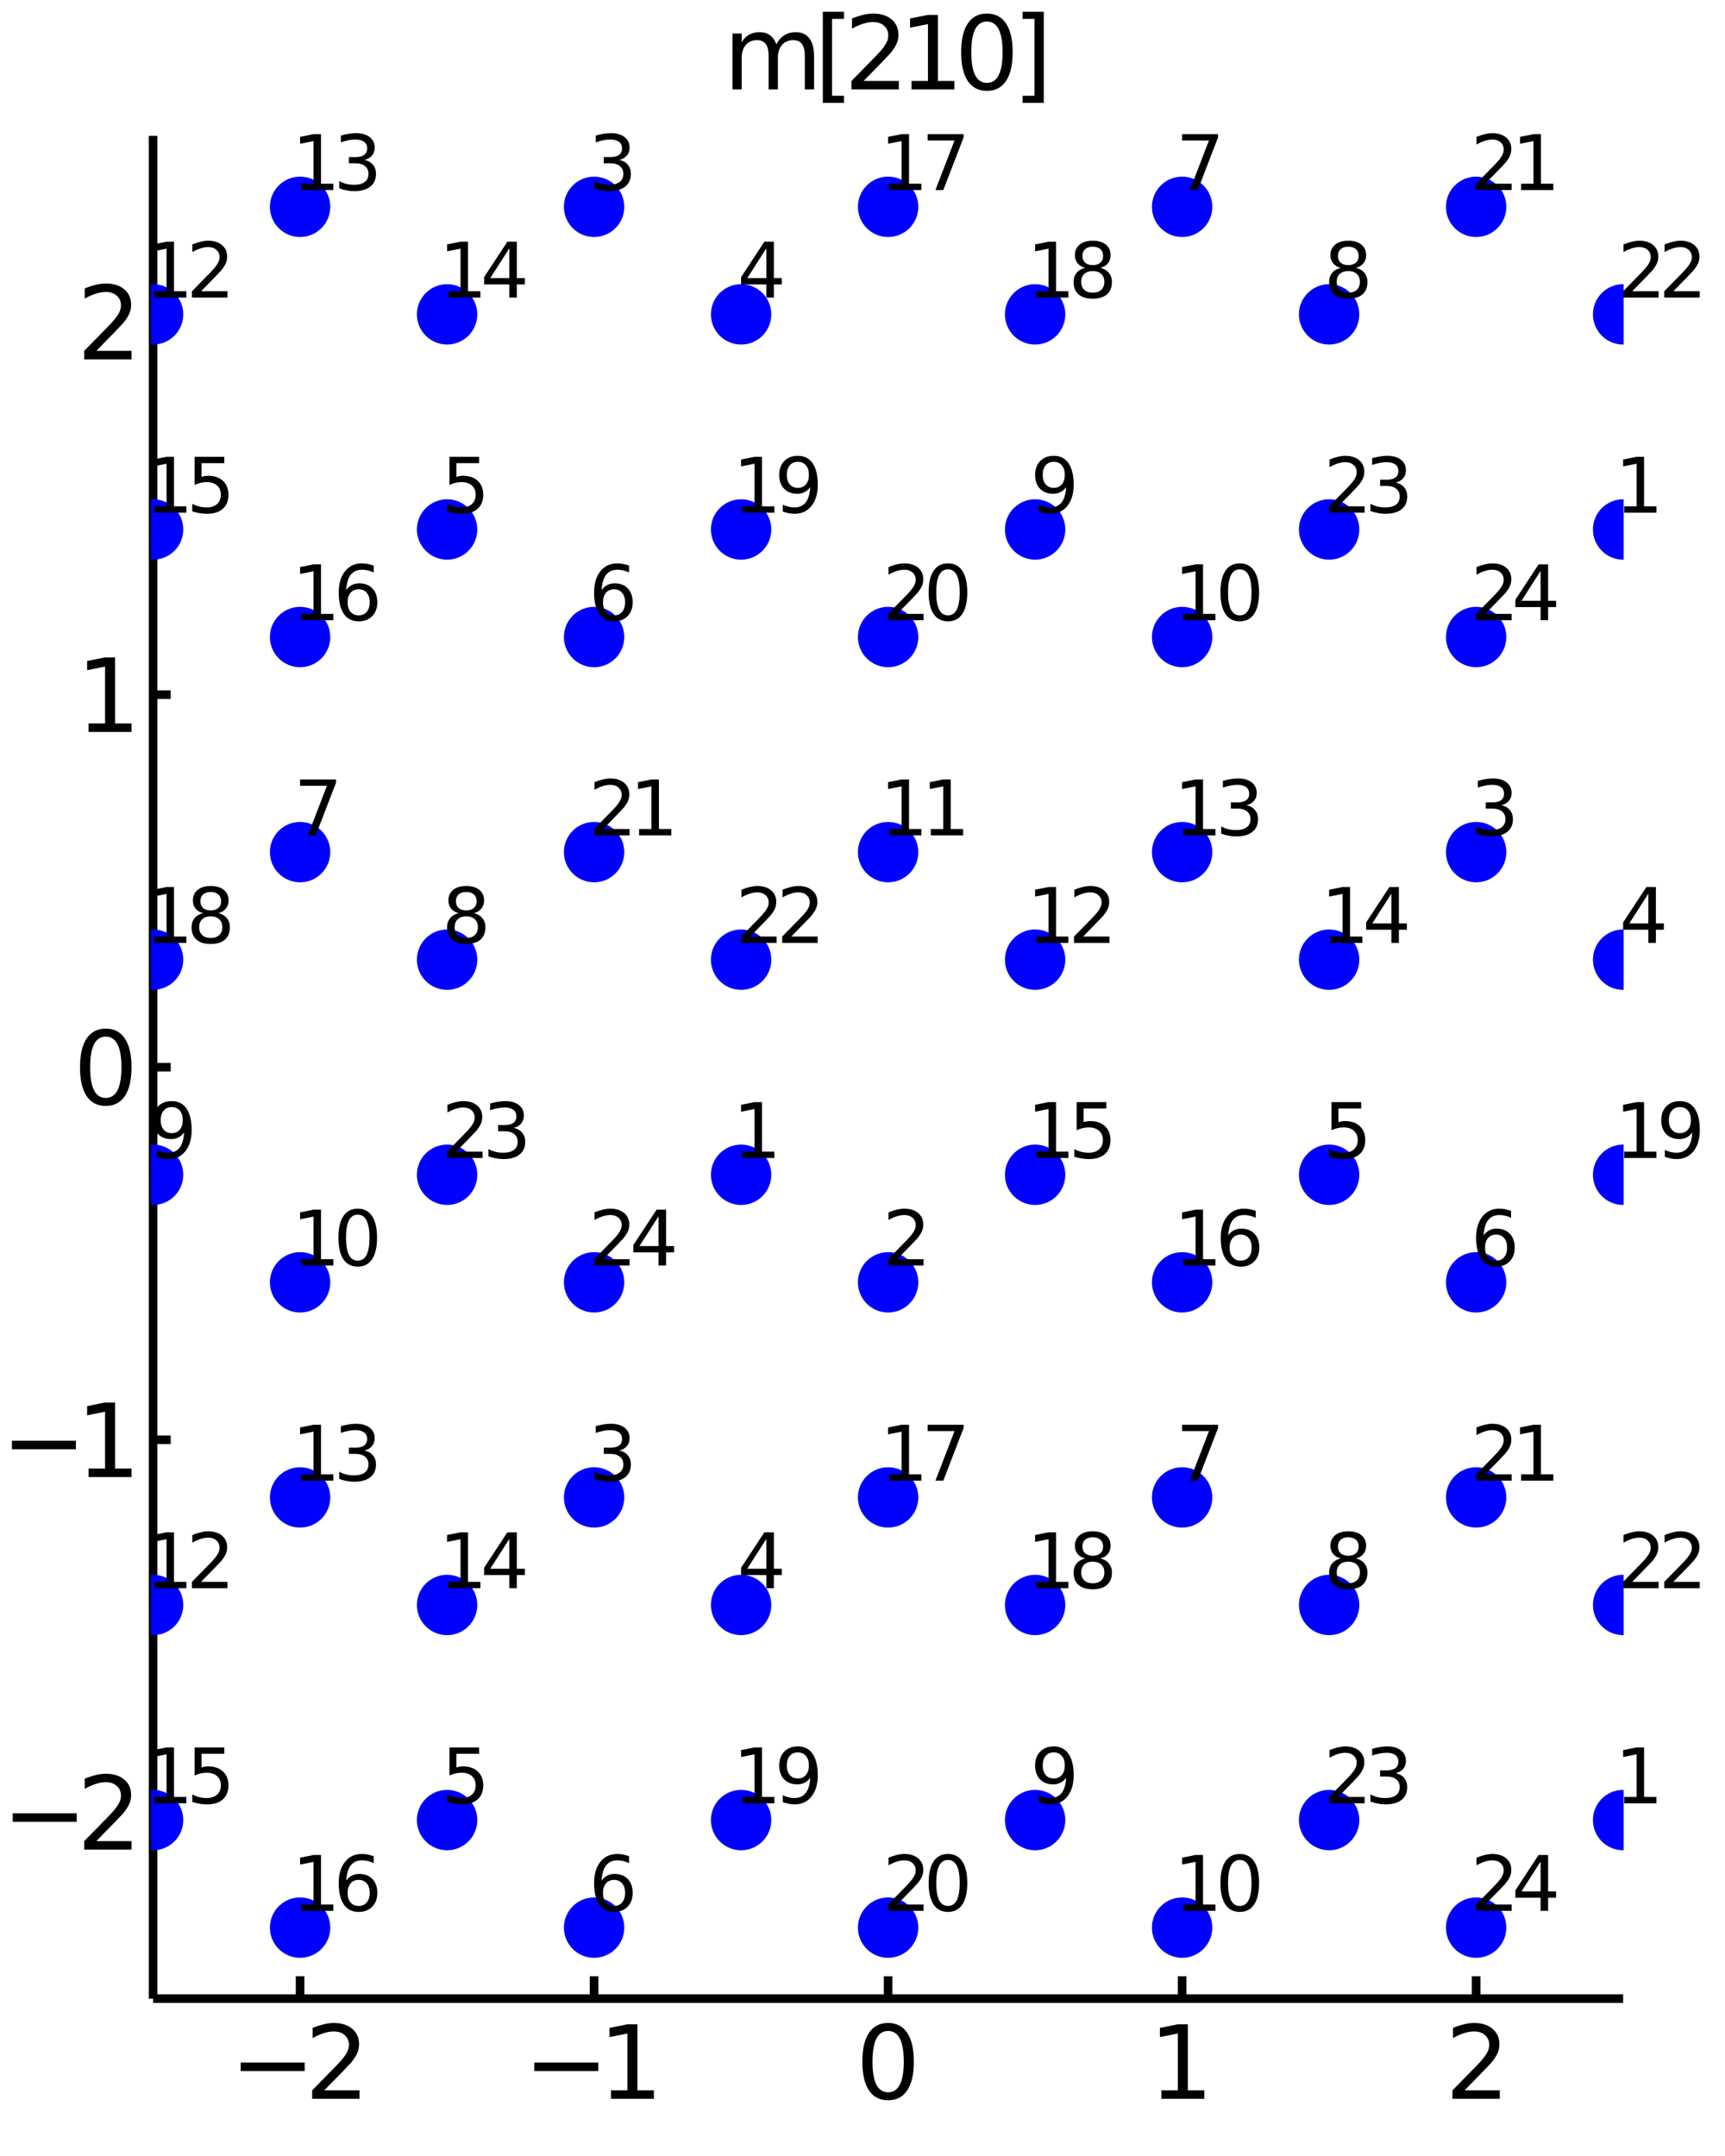 <?xml version="1.0" encoding="utf-8"?>
<svg xmlns="http://www.w3.org/2000/svg" xmlns:xlink="http://www.w3.org/1999/xlink" width="200" height="250" viewBox="0 0 800 1000">
<rect x="0" y="0" width="800" height="1000" fill="#808080" stroke="none"/>
<defs>
  <clipPath id="clip350">
    <rect x="0" y="0" width="800" height="1000"/>
  </clipPath>
</defs>
<path clip-path="url(#clip350)" d="
M0 1000 L800 1000 L800 0 L0 0  Z
  " fill="#ffffff" fill-rule="evenodd" fill-opacity="1"/>
<defs>
  <clipPath id="clip351">
    <rect x="200" y="100" width="701" height="701"/>
  </clipPath>
</defs>
<path clip-path="url(#clip350)" d="
M70.992 927.008 L752.756 927.008 L752.756 62.992 L70.992 62.992  Z
  " fill="#ffffff" fill-rule="evenodd" fill-opacity="1"/>
<defs>
  <clipPath id="clip352">
    <rect x="70" y="62" width="683" height="865"/>
  </clipPath>
</defs>
<polyline clip-path="url(#clip350)" style="stroke:#000000; stroke-width:4; stroke-opacity:1; fill:none" points="
  70.992,927.008 752.756,927.008 
  "/>
<polyline clip-path="url(#clip350)" style="stroke:#000000; stroke-width:4; stroke-opacity:1; fill:none" points="
  70.992,927.008 70.992,62.992 
  "/>
<polyline clip-path="url(#clip350)" style="stroke:#000000; stroke-width:4; stroke-opacity:1; fill:none" points="
  139.169,927.008 139.169,916.64 
  "/>
<polyline clip-path="url(#clip350)" style="stroke:#000000; stroke-width:4; stroke-opacity:1; fill:none" points="
  275.521,927.008 275.521,916.64 
  "/>
<polyline clip-path="url(#clip350)" style="stroke:#000000; stroke-width:4; stroke-opacity:1; fill:none" points="
  411.874,927.008 411.874,916.64 
  "/>
<polyline clip-path="url(#clip350)" style="stroke:#000000; stroke-width:4; stroke-opacity:1; fill:none" points="
  548.227,927.008 548.227,916.64 
  "/>
<polyline clip-path="url(#clip350)" style="stroke:#000000; stroke-width:4; stroke-opacity:1; fill:none" points="
  684.58,927.008 684.58,916.64 
  "/>
<polyline clip-path="url(#clip350)" style="stroke:#000000; stroke-width:4; stroke-opacity:1; fill:none" points="
  70.992,840.606 79.173,840.606 
  "/>
<polyline clip-path="url(#clip350)" style="stroke:#000000; stroke-width:4; stroke-opacity:1; fill:none" points="
  70.992,667.803 79.173,667.803 
  "/>
<polyline clip-path="url(#clip350)" style="stroke:#000000; stroke-width:4; stroke-opacity:1; fill:none" points="
  70.992,495 79.173,495 
  "/>
<polyline clip-path="url(#clip350)" style="stroke:#000000; stroke-width:4; stroke-opacity:1; fill:none" points="
  70.992,322.197 79.173,322.197 
  "/>
<polyline clip-path="url(#clip350)" style="stroke:#000000; stroke-width:4; stroke-opacity:1; fill:none" points="
  70.992,149.394 79.173,149.394 
  "/>
<path clip-path="url(#clip350)" d="M 0 0 M111.622 956.651 L141.298 956.651 L141.298 960.586 L111.622 960.586 L111.622 956.651 Z" fill="#000000" fill-rule="evenodd" fill-opacity="1" /><path clip-path="url(#clip350)" d="M 0 0 M150.395 969.545 L166.715 969.545 L166.715 973.48 L144.77 973.48 L144.77 969.545 Q147.432 966.79 152.016 962.16 Q156.622 957.508 157.803 956.165 Q160.048 953.642 160.928 951.906 Q161.83 950.147 161.83 948.457 Q161.83 945.702 159.886 943.966 Q157.965 942.23 154.863 942.23 Q152.664 942.23 150.21 942.994 Q147.78 943.758 145.002 945.309 L145.002 940.587 Q147.826 939.452 150.28 938.874 Q152.733 938.295 154.77 938.295 Q160.141 938.295 163.335 940.98 Q166.529 943.665 166.529 948.156 Q166.529 950.286 165.719 952.207 Q164.932 954.105 162.826 956.698 Q162.247 957.369 159.145 960.586 Q156.043 963.781 150.395 969.545 Z" fill="#000000" fill-rule="evenodd" fill-opacity="1" /><path clip-path="url(#clip350)" d="M 0 0 M247.79 956.651 L277.466 956.651 L277.466 960.586 L247.79 960.586 L247.79 956.651 Z" fill="#000000" fill-rule="evenodd" fill-opacity="1" /><path clip-path="url(#clip350)" d="M 0 0 M283.345 969.545 L290.984 969.545 L290.984 943.179 L282.674 944.846 L282.674 940.587 L290.938 938.92 L295.614 938.92 L295.614 969.545 L303.253 969.545 L303.253 973.48 L283.345 973.48 L283.345 969.545 Z" fill="#000000" fill-rule="evenodd" fill-opacity="1" /><path clip-path="url(#clip350)" d="M 0 0 M411.874 941.999 Q408.263 941.999 406.434 945.563 Q404.629 949.105 404.629 956.235 Q404.629 963.341 406.434 966.906 Q408.263 970.447 411.874 970.447 Q415.508 970.447 417.314 966.906 Q419.142 963.341 419.142 956.235 Q419.142 949.105 417.314 945.563 Q415.508 941.999 411.874 941.999 M411.874 938.295 Q417.684 938.295 420.74 942.901 Q423.818 947.485 423.818 956.235 Q423.818 964.961 420.74 969.568 Q417.684 974.151 411.874 974.151 Q406.064 974.151 402.985 969.568 Q399.93 964.961 399.93 956.235 Q399.93 947.485 402.985 942.901 Q406.064 938.295 411.874 938.295 Z" fill="#000000" fill-rule="evenodd" fill-opacity="1" /><path clip-path="url(#clip350)" d="M 0 0 M538.609 969.545 L546.248 969.545 L546.248 943.179 L537.937 944.846 L537.937 940.587 L546.201 938.92 L550.877 938.92 L550.877 969.545 L558.516 969.545 L558.516 973.48 L538.609 973.48 L538.609 969.545 Z" fill="#000000" fill-rule="evenodd" fill-opacity="1" /><path clip-path="url(#clip350)" d="M 0 0 M679.232 969.545 L695.552 969.545 L695.552 973.48 L673.607 973.48 L673.607 969.545 Q676.269 966.79 680.853 962.16 Q685.459 957.508 686.64 956.165 Q688.885 953.642 689.765 951.906 Q690.667 950.147 690.667 948.457 Q690.667 945.702 688.723 943.966 Q686.802 942.23 683.7 942.23 Q681.501 942.23 679.047 942.994 Q676.617 943.758 673.839 945.309 L673.839 940.587 Q676.663 939.452 679.117 938.874 Q681.57 938.295 683.607 938.295 Q688.978 938.295 692.172 940.98 Q695.367 943.665 695.367 948.156 Q695.367 950.286 694.556 952.207 Q693.769 954.105 691.663 956.698 Q691.084 957.369 687.982 960.586 Q684.88 963.781 679.232 969.545 Z" fill="#000000" fill-rule="evenodd" fill-opacity="1" /><path clip-path="url(#clip350)" d="M 0 0 M5.9 841.058 L35.576 841.058 L35.576 844.993 L5.9 844.993 L5.9 841.058 Z" fill="#000000" fill-rule="evenodd" fill-opacity="1" /><path clip-path="url(#clip350)" d="M 0 0 M44.673 853.951 L60.992 853.951 L60.992 857.886 L39.048 857.886 L39.048 853.951 Q41.71 851.197 46.293 846.567 Q50.9 841.914 52.08 840.572 Q54.325 838.048 55.205 836.312 Q56.108 834.553 56.108 832.863 Q56.108 830.109 54.163 828.373 Q52.242 826.636 49.14 826.636 Q46.941 826.636 44.488 827.4 Q42.057 828.164 39.279 829.715 L39.279 824.993 Q42.103 823.859 44.557 823.28 Q47.011 822.701 49.048 822.701 Q54.418 822.701 57.612 825.386 Q60.807 828.072 60.807 832.562 Q60.807 834.692 59.997 836.613 Q59.21 838.511 57.103 841.104 Q56.525 841.775 53.423 844.993 Q50.321 848.187 44.673 853.951 Z" fill="#000000" fill-rule="evenodd" fill-opacity="1" /><path clip-path="url(#clip350)" d="M 0 0 M5.529 668.255 L35.205 668.255 L35.205 672.19 L5.529 672.19 L5.529 668.255 Z" fill="#000000" fill-rule="evenodd" fill-opacity="1" /><path clip-path="url(#clip350)" d="M 0 0 M41.085 681.148 L48.724 681.148 L48.724 654.782 L40.413 656.449 L40.413 652.19 L48.677 650.523 L53.353 650.523 L53.353 681.148 L60.992 681.148 L60.992 685.083 L41.085 685.083 L41.085 681.148 Z" fill="#000000" fill-rule="evenodd" fill-opacity="1" /><path clip-path="url(#clip350)" d="M 0 0 M49.048 480.799 Q45.437 480.799 43.608 484.363 Q41.802 487.905 41.802 495.035 Q41.802 502.141 43.608 505.706 Q45.437 509.248 49.048 509.248 Q52.682 509.248 54.487 505.706 Q56.316 502.141 56.316 495.035 Q56.316 487.905 54.487 484.363 Q52.682 480.799 49.048 480.799 M49.048 477.095 Q54.858 477.095 57.913 481.701 Q60.992 486.285 60.992 495.035 Q60.992 503.762 57.913 508.368 Q54.858 512.951 49.048 512.951 Q43.238 512.951 40.159 508.368 Q37.103 503.762 37.103 495.035 Q37.103 486.285 40.159 481.701 Q43.238 477.095 49.048 477.095 Z" fill="#000000" fill-rule="evenodd" fill-opacity="1" /><path clip-path="url(#clip350)" d="M 0 0 M41.085 335.542 L48.724 335.542 L48.724 309.176 L40.413 310.843 L40.413 306.584 L48.677 304.917 L53.353 304.917 L53.353 335.542 L60.992 335.542 L60.992 339.477 L41.085 339.477 L41.085 335.542 Z" fill="#000000" fill-rule="evenodd" fill-opacity="1" /><path clip-path="url(#clip350)" d="M 0 0 M44.673 162.739 L60.992 162.739 L60.992 166.674 L39.048 166.674 L39.048 162.739 Q41.71 159.984 46.293 155.354 Q50.9 150.702 52.08 149.359 Q54.325 146.836 55.205 145.1 Q56.108 143.34 56.108 141.651 Q56.108 138.896 54.163 137.16 Q52.242 135.424 49.14 135.424 Q46.941 135.424 44.488 136.188 Q42.057 136.952 39.279 138.503 L39.279 133.78 Q42.103 132.646 44.557 132.067 Q47.011 131.489 49.048 131.489 Q54.418 131.489 57.612 134.174 Q60.807 136.859 60.807 141.35 Q60.807 143.479 59.997 145.401 Q59.21 147.299 57.103 149.891 Q56.525 150.563 53.423 153.78 Q50.321 156.975 44.673 162.739 Z" fill="#000000" fill-rule="evenodd" fill-opacity="1" /><path clip-path="url(#clip350)" d="M 0 0 M360.034 20.523 Q361.631 17.653 363.853 16.287 Q366.076 14.921 369.085 14.921 Q373.136 14.921 375.335 17.768 Q377.534 20.593 377.534 25.824 L377.534 41.472 L373.252 41.472 L373.252 25.963 Q373.252 22.236 371.932 20.43 Q370.613 18.625 367.904 18.625 Q364.594 18.625 362.673 20.824 Q360.752 23.023 360.752 26.819 L360.752 41.472 L356.469 41.472 L356.469 25.963 Q356.469 22.213 355.15 20.43 Q353.83 18.625 351.076 18.625 Q347.812 18.625 345.891 20.847 Q343.969 23.046 343.969 26.819 L343.969 41.472 L339.687 41.472 L339.687 15.546 L343.969 15.546 L343.969 19.574 Q345.428 17.19 347.465 16.055 Q349.502 14.921 352.303 14.921 Q355.127 14.921 357.094 16.356 Q359.085 17.792 360.034 20.523 Z" fill="#000000" fill-rule="evenodd" fill-opacity="1" /><path clip-path="url(#clip350)" d="M 0 0 M381.608 5.454 L391.423 5.454 L391.423 8.764 L385.867 8.764 L385.867 44.412 L391.423 44.412 L391.423 47.722 L381.608 47.722 L381.608 5.454 Z" fill="#000000" fill-rule="evenodd" fill-opacity="1" /><path clip-path="url(#clip350)" d="M 0 0 M400.52 37.537 L416.839 37.537 L416.839 41.472 L394.895 41.472 L394.895 37.537 Q397.557 34.782 402.14 30.153 Q406.747 25.5 407.927 24.157 Q410.173 21.634 411.052 19.898 Q411.955 18.139 411.955 16.449 Q411.955 13.694 410.011 11.958 Q408.089 10.222 404.987 10.222 Q402.788 10.222 400.335 10.986 Q397.904 11.75 395.126 13.301 L395.126 8.579 Q397.95 7.444 400.404 6.866 Q402.858 6.287 404.895 6.287 Q410.265 6.287 413.46 8.972 Q416.654 11.657 416.654 16.148 Q416.654 18.278 415.844 20.199 Q415.057 22.097 412.95 24.69 Q412.372 25.361 409.27 28.579 Q406.168 31.773 400.52 37.537 Z" fill="#000000" fill-rule="evenodd" fill-opacity="1" /><path clip-path="url(#clip350)" d="M 0 0 M422.719 37.537 L430.358 37.537 L430.358 11.171 L422.048 12.838 L422.048 8.579 L430.311 6.912 L434.987 6.912 L434.987 37.537 L442.626 37.537 L442.626 41.472 L422.719 41.472 L422.719 37.537 Z" fill="#000000" fill-rule="evenodd" fill-opacity="1" /><path clip-path="url(#clip350)" d="M 0 0 M457.696 9.991 Q454.084 9.991 452.256 13.556 Q450.45 17.097 450.45 24.227 Q450.45 31.333 452.256 34.898 Q454.084 38.44 457.696 38.44 Q461.33 38.44 463.135 34.898 Q464.964 31.333 464.964 24.227 Q464.964 17.097 463.135 13.556 Q461.33 9.991 457.696 9.991 M457.696 6.287 Q463.506 6.287 466.561 10.893 Q469.64 15.477 469.64 24.227 Q469.64 32.953 466.561 37.56 Q463.506 42.143 457.696 42.143 Q451.885 42.143 448.807 37.56 Q445.751 32.953 445.751 24.227 Q445.751 15.477 448.807 10.893 Q451.885 6.287 457.696 6.287 Z" fill="#000000" fill-rule="evenodd" fill-opacity="1" /><path clip-path="url(#clip350)" d="M 0 0 M484.061 5.454 L484.061 47.722 L474.246 47.722 L474.246 44.412 L479.779 44.412 L479.779 8.764 L474.246 8.764 L474.246 5.454 L484.061 5.454 Z" fill="#000000" fill-rule="evenodd" fill-opacity="1" /><circle clip-path="url(#clip352)" cx="139.169" cy="894.072" r="14" fill="#0000ff" fill-rule="evenodd" fill-opacity="1" stroke="none"/>
<path clip-path="url(#clip350)" d="M 0 0 M139.672 883.344 L145.401 883.344 L145.401 863.57 L139.169 864.82 L139.169 861.626 L145.366 860.376 L148.873 860.376 L148.873 883.344 L154.602 883.344 L154.602 886.296 L139.672 886.296 L139.672 883.344 Z" fill="#000000" fill-rule="evenodd" fill-opacity="1" /><path clip-path="url(#clip350)" d="M 0 0 M166.338 871.938 Q163.977 871.938 162.589 873.553 Q161.217 875.167 161.217 877.98 Q161.217 880.775 162.589 882.407 Q163.977 884.021 166.338 884.021 Q168.7 884.021 170.071 882.407 Q171.46 880.775 171.46 877.98 Q171.46 875.167 170.071 873.553 Q168.7 871.938 166.338 871.938 M173.3 860.949 L173.3 864.143 Q171.981 863.518 170.627 863.188 Q169.29 862.858 167.97 862.858 Q164.498 862.858 162.658 865.202 Q160.835 867.546 160.575 872.285 Q161.599 870.775 163.144 869.976 Q164.689 869.16 166.547 869.16 Q170.453 869.16 172.71 871.539 Q174.984 873.9 174.984 877.98 Q174.984 881.973 172.623 884.386 Q170.262 886.799 166.338 886.799 Q161.842 886.799 159.464 883.362 Q157.085 879.907 157.085 873.362 Q157.085 867.216 160.002 863.57 Q162.918 859.907 167.832 859.907 Q169.151 859.907 170.488 860.167 Q171.842 860.428 173.3 860.949 Z" fill="#000000" fill-rule="evenodd" fill-opacity="1" /><circle clip-path="url(#clip352)" cx="343.698" cy="544.884" r="14" fill="#0000ff" fill-rule="evenodd" fill-opacity="1" stroke="none"/>
<circle clip-path="url(#clip352)" cx="411.874" cy="594.768" r="14" fill="#0000ff" fill-rule="evenodd" fill-opacity="1" stroke="none"/>
<circle clip-path="url(#clip352)" cx="275.521" cy="694.536" r="14" fill="#0000ff" fill-rule="evenodd" fill-opacity="1" stroke="none"/>
<circle clip-path="url(#clip352)" cx="343.698" cy="744.42" r="14" fill="#0000ff" fill-rule="evenodd" fill-opacity="1" stroke="none"/>
<circle clip-path="url(#clip352)" cx="207.345" cy="844.188" r="14" fill="#0000ff" fill-rule="evenodd" fill-opacity="1" stroke="none"/>
<circle clip-path="url(#clip352)" cx="275.521" cy="894.072" r="14" fill="#0000ff" fill-rule="evenodd" fill-opacity="1" stroke="none"/>
<circle clip-path="url(#clip352)" cx="139.169" cy="395.232" r="14" fill="#0000ff" fill-rule="evenodd" fill-opacity="1" stroke="none"/>
<circle clip-path="url(#clip352)" cx="207.345" cy="445.116" r="14" fill="#0000ff" fill-rule="evenodd" fill-opacity="1" stroke="none"/>
<circle clip-path="url(#clip352)" cx="70.992" cy="544.884" r="14" fill="#0000ff" fill-rule="evenodd" fill-opacity="1" stroke="none"/>
<circle clip-path="url(#clip352)" cx="139.169" cy="594.768" r="14" fill="#0000ff" fill-rule="evenodd" fill-opacity="1" stroke="none"/>
<circle clip-path="url(#clip352)" cx="70.992" cy="744.42" r="14" fill="#0000ff" fill-rule="evenodd" fill-opacity="1" stroke="none"/>
<circle clip-path="url(#clip352)" cx="139.169" cy="694.536" r="14" fill="#0000ff" fill-rule="evenodd" fill-opacity="1" stroke="none"/>
<circle clip-path="url(#clip352)" cx="207.345" cy="744.42" r="14" fill="#0000ff" fill-rule="evenodd" fill-opacity="1" stroke="none"/>
<circle clip-path="url(#clip352)" cx="70.992" cy="844.188" r="14" fill="#0000ff" fill-rule="evenodd" fill-opacity="1" stroke="none"/>
<circle clip-path="url(#clip352)" cx="139.169" cy="295.464" r="14" fill="#0000ff" fill-rule="evenodd" fill-opacity="1" stroke="none"/>
<circle clip-path="url(#clip352)" cx="411.874" cy="694.536" r="14" fill="#0000ff" fill-rule="evenodd" fill-opacity="1" stroke="none"/>
<circle clip-path="url(#clip352)" cx="70.992" cy="445.116" r="14" fill="#0000ff" fill-rule="evenodd" fill-opacity="1" stroke="none"/>
<circle clip-path="url(#clip352)" cx="343.698" cy="844.188" r="14" fill="#0000ff" fill-rule="evenodd" fill-opacity="1" stroke="none"/>
<circle clip-path="url(#clip352)" cx="411.874" cy="894.072" r="14" fill="#0000ff" fill-rule="evenodd" fill-opacity="1" stroke="none"/>
<circle clip-path="url(#clip352)" cx="343.698" cy="445.116" r="14" fill="#0000ff" fill-rule="evenodd" fill-opacity="1" stroke="none"/>
<circle clip-path="url(#clip352)" cx="207.345" cy="544.884" r="14" fill="#0000ff" fill-rule="evenodd" fill-opacity="1" stroke="none"/>
<circle clip-path="url(#clip352)" cx="275.521" cy="594.768" r="14" fill="#0000ff" fill-rule="evenodd" fill-opacity="1" stroke="none"/>
<path clip-path="url(#clip350)" d="M 0 0 M344.201 534.157 L349.93 534.157 L349.93 514.382 L343.698 515.632 L343.698 512.438 L349.896 511.188 L353.402 511.188 L353.402 534.157 L359.132 534.157 L359.132 537.108 L344.201 537.108 L344.201 534.157 Z" fill="#000000" fill-rule="evenodd" fill-opacity="1" /><path clip-path="url(#clip350)" d="M 0 0 M416.093 584.041 L428.332 584.041 L428.332 586.992 L411.874 586.992 L411.874 584.041 Q413.871 581.975 417.308 578.502 Q420.763 575.013 421.648 574.006 Q423.332 572.114 423.992 570.811 Q424.669 569.492 424.669 568.225 Q424.669 566.159 423.211 564.857 Q421.77 563.555 419.443 563.555 Q417.794 563.555 415.954 564.127 Q414.131 564.7 412.048 565.864 L412.048 562.322 Q414.166 561.471 416.006 561.037 Q417.846 560.603 419.374 560.603 Q423.402 560.603 425.798 562.617 Q428.193 564.631 428.193 567.999 Q428.193 569.596 427.586 571.037 Q426.995 572.461 425.416 574.405 Q424.982 574.909 422.655 577.322 Q420.329 579.718 416.093 584.041 Z" fill="#000000" fill-rule="evenodd" fill-opacity="1" /><path clip-path="url(#clip350)" d="M 0 0 M287.24 672.784 Q289.757 673.322 291.164 675.024 Q292.587 676.725 292.587 679.225 Q292.587 683.062 289.948 685.163 Q287.309 687.263 282.448 687.263 Q280.816 687.263 279.08 686.934 Q277.362 686.621 275.521 685.979 L275.521 682.593 Q276.98 683.444 278.716 683.878 Q280.452 684.312 282.344 684.312 Q285.643 684.312 287.361 683.01 Q289.098 681.708 289.098 679.225 Q289.098 676.934 287.483 675.649 Q285.886 674.347 283.021 674.347 L280 674.347 L280 671.465 L283.16 671.465 Q285.747 671.465 287.118 670.441 Q288.49 669.399 288.49 667.454 Q288.49 665.458 287.066 664.399 Q285.66 663.323 283.021 663.323 Q281.58 663.323 279.931 663.635 Q278.282 663.948 276.303 664.607 L276.303 661.482 Q278.299 660.927 280.035 660.649 Q281.789 660.371 283.334 660.371 Q287.327 660.371 289.653 662.194 Q291.98 664 291.98 667.09 Q291.98 669.243 290.747 670.736 Q289.514 672.211 287.24 672.784 Z" fill="#000000" fill-rule="evenodd" fill-opacity="1" /><path clip-path="url(#clip350)" d="M 0 0 M355.399 713.779 L346.545 727.616 L355.399 727.616 L355.399 713.779 M354.479 710.724 L358.889 710.724 L358.889 727.616 L362.586 727.616 L362.586 730.533 L358.889 730.533 L358.889 736.644 L355.399 736.644 L355.399 730.533 L343.698 730.533 L343.698 727.147 L354.479 710.724 Z" fill="#000000" fill-rule="evenodd" fill-opacity="1" /><path clip-path="url(#clip350)" d="M 0 0 M208.439 810.492 L222.206 810.492 L222.206 813.443 L211.65 813.443 L211.65 819.797 Q212.414 819.537 213.178 819.415 Q213.942 819.276 214.706 819.276 Q219.046 819.276 221.581 821.655 Q224.116 824.033 224.116 828.096 Q224.116 832.28 221.511 834.606 Q218.907 836.915 214.168 836.915 Q212.536 836.915 210.834 836.638 Q209.15 836.36 207.345 835.804 L207.345 832.28 Q208.907 833.131 210.574 833.547 Q212.241 833.964 214.098 833.964 Q217.102 833.964 218.855 832.384 Q220.609 830.804 220.609 828.096 Q220.609 825.388 218.855 823.808 Q217.102 822.228 214.098 822.228 Q212.692 822.228 211.286 822.54 Q209.897 822.853 208.439 823.513 L208.439 810.492 Z" fill="#000000" fill-rule="evenodd" fill-opacity="1" /><path clip-path="url(#clip350)" d="M 0 0 M284.775 871.938 Q282.414 871.938 281.025 873.553 Q279.653 875.167 279.653 877.98 Q279.653 880.775 281.025 882.407 Q282.414 884.021 284.775 884.021 Q287.136 884.021 288.507 882.407 Q289.896 880.775 289.896 877.98 Q289.896 875.167 288.507 873.553 Q287.136 871.938 284.775 871.938 M291.736 860.949 L291.736 864.143 Q290.417 863.518 289.063 863.188 Q287.726 862.858 286.407 862.858 Q282.934 862.858 281.094 865.202 Q279.271 867.546 279.011 872.285 Q280.035 870.775 281.58 869.976 Q283.125 869.16 284.983 869.16 Q288.889 869.16 291.146 871.539 Q293.42 873.9 293.42 877.98 Q293.42 881.973 291.059 884.386 Q288.698 886.799 284.775 886.799 Q280.278 886.799 277.9 883.362 Q275.521 879.907 275.521 873.362 Q275.521 867.216 278.438 863.57 Q281.355 859.907 286.268 859.907 Q287.587 859.907 288.924 860.167 Q290.278 860.428 291.736 860.949 Z" fill="#000000" fill-rule="evenodd" fill-opacity="1" /><path clip-path="url(#clip350)" d="M 0 0 M139.169 361.536 L155.835 361.536 L155.835 363.029 L146.425 387.456 L142.762 387.456 L151.616 364.487 L139.169 364.487 L139.169 361.536 Z" fill="#000000" fill-rule="evenodd" fill-opacity="1" /><path clip-path="url(#clip350)" d="M 0 0 M216.234 425.031 Q213.734 425.031 212.293 426.368 Q210.869 427.705 210.869 430.048 Q210.869 432.392 212.293 433.729 Q213.734 435.066 216.234 435.066 Q218.734 435.066 220.175 433.729 Q221.616 432.375 221.616 430.048 Q221.616 427.705 220.175 426.368 Q218.751 425.031 216.234 425.031 M212.727 423.538 Q210.47 422.982 209.203 421.437 Q207.953 419.892 207.953 417.67 Q207.953 414.562 210.157 412.757 Q212.38 410.951 216.234 410.951 Q220.105 410.951 222.31 412.757 Q224.515 414.562 224.515 417.67 Q224.515 419.892 223.248 421.437 Q221.998 422.982 219.758 423.538 Q222.293 424.128 223.699 425.847 Q225.123 427.566 225.123 430.048 Q225.123 433.816 222.814 435.83 Q220.522 437.843 216.234 437.843 Q211.946 437.843 209.637 435.83 Q207.345 433.816 207.345 430.048 Q207.345 427.566 208.768 425.847 Q210.192 424.128 212.727 423.538 M211.442 418 Q211.442 420.014 212.692 421.142 Q213.959 422.271 216.234 422.271 Q218.491 422.271 219.758 421.142 Q221.043 420.014 221.043 418 Q221.043 415.986 219.758 414.858 Q218.491 413.729 216.234 413.729 Q213.959 413.729 212.692 414.858 Q211.442 415.986 211.442 418 Z" fill="#000000" fill-rule="evenodd" fill-opacity="1" /><path clip-path="url(#clip350)" d="M 0 0 M72.659 536.57 L72.659 533.375 Q73.978 534 75.332 534.33 Q76.686 534.66 77.989 534.66 Q81.461 534.66 83.284 532.334 Q85.124 529.99 85.384 525.233 Q84.377 526.726 82.832 527.525 Q81.287 528.323 79.412 528.323 Q75.523 528.323 73.249 525.98 Q70.992 523.618 70.992 519.539 Q70.992 515.546 73.353 513.132 Q75.714 510.719 79.638 510.719 Q84.134 510.719 86.496 514.174 Q88.874 517.612 88.874 524.174 Q88.874 530.302 85.957 533.966 Q83.058 537.611 78.145 537.611 Q76.825 537.611 75.471 537.351 Q74.117 537.091 72.659 536.57 M79.638 525.58 Q81.999 525.58 83.371 523.966 Q84.759 522.351 84.759 519.539 Q84.759 516.743 83.371 515.129 Q81.999 513.497 79.638 513.497 Q77.277 513.497 75.888 515.129 Q74.516 516.743 74.516 519.539 Q74.516 522.351 75.888 523.966 Q77.277 525.58 79.638 525.58 Z" fill="#000000" fill-rule="evenodd" fill-opacity="1" /><path clip-path="url(#clip350)" d="M 0 0 M139.672 584.041 L145.401 584.041 L145.401 564.266 L139.169 565.516 L139.169 562.322 L145.366 561.072 L148.873 561.072 L148.873 584.041 L154.602 584.041 L154.602 586.992 L139.672 586.992 L139.672 584.041 Z" fill="#000000" fill-rule="evenodd" fill-opacity="1" /><path clip-path="url(#clip350)" d="M 0 0 M165.904 563.381 Q163.196 563.381 161.825 566.055 Q160.47 568.711 160.47 574.058 Q160.47 579.388 161.825 582.061 Q163.196 584.718 165.904 584.718 Q168.63 584.718 169.984 582.061 Q171.356 579.388 171.356 574.058 Q171.356 568.711 169.984 566.055 Q168.63 563.381 165.904 563.381 M165.904 560.603 Q170.262 560.603 172.554 564.058 Q174.863 567.496 174.863 574.058 Q174.863 580.603 172.554 584.058 Q170.262 587.495 165.904 587.495 Q161.547 587.495 159.238 584.058 Q156.946 580.603 156.946 574.058 Q156.946 567.496 159.238 564.058 Q161.547 560.603 165.904 560.603 Z" fill="#000000" fill-rule="evenodd" fill-opacity="1" /><path clip-path="url(#clip350)" d="M 0 0 M71.496 733.692 L77.225 733.692 L77.225 713.918 L70.992 715.168 L70.992 711.974 L77.19 710.724 L80.697 710.724 L80.697 733.692 L86.426 733.692 L86.426 736.644 L71.496 736.644 L71.496 733.692 Z" fill="#000000" fill-rule="evenodd" fill-opacity="1" /><path clip-path="url(#clip350)" d="M 0 0 M93.249 733.692 L105.488 733.692 L105.488 736.644 L89.03 736.644 L89.03 733.692 Q91.027 731.627 94.464 728.154 Q97.919 724.665 98.805 723.658 Q100.488 721.765 101.148 720.463 Q101.825 719.144 101.825 717.877 Q101.825 715.811 100.367 714.509 Q98.926 713.206 96.6 713.206 Q94.95 713.206 93.11 713.779 Q91.287 714.352 89.204 715.516 L89.204 711.974 Q91.322 711.123 93.162 710.689 Q95.002 710.255 96.53 710.255 Q100.558 710.255 102.954 712.269 Q105.35 714.283 105.35 717.651 Q105.35 719.248 104.742 720.689 Q104.152 722.113 102.572 724.057 Q102.138 724.561 99.811 726.974 Q97.485 729.37 93.249 733.692 Z" fill="#000000" fill-rule="evenodd" fill-opacity="1" /><path clip-path="url(#clip350)" d="M 0 0 M139.672 683.809 L145.401 683.809 L145.401 664.034 L139.169 665.284 L139.169 662.09 L145.366 660.84 L148.873 660.84 L148.873 683.809 L154.602 683.809 L154.602 686.76 L139.672 686.76 L139.672 683.809 Z" fill="#000000" fill-rule="evenodd" fill-opacity="1" /><path clip-path="url(#clip350)" d="M 0 0 M169.029 672.784 Q171.547 673.322 172.953 675.024 Q174.377 676.725 174.377 679.225 Q174.377 683.062 171.738 685.163 Q169.099 687.263 164.238 687.263 Q162.606 687.263 160.87 686.934 Q159.151 686.621 157.311 685.979 L157.311 682.593 Q158.769 683.444 160.505 683.878 Q162.241 684.312 164.134 684.312 Q167.432 684.312 169.151 683.01 Q170.887 681.708 170.887 679.225 Q170.887 676.934 169.273 675.649 Q167.675 674.347 164.811 674.347 L161.79 674.347 L161.79 671.465 L164.95 671.465 Q167.536 671.465 168.908 670.441 Q170.279 669.399 170.279 667.454 Q170.279 665.458 168.856 664.399 Q167.45 663.323 164.811 663.323 Q163.37 663.323 161.72 663.635 Q160.071 663.948 158.092 664.607 L158.092 661.482 Q160.089 660.927 161.825 660.649 Q163.578 660.371 165.123 660.371 Q169.116 660.371 171.443 662.194 Q173.769 664 173.769 667.09 Q173.769 669.243 172.536 670.736 Q171.304 672.211 169.029 672.784 Z" fill="#000000" fill-rule="evenodd" fill-opacity="1" /><path clip-path="url(#clip350)" d="M 0 0 M207.848 733.692 L213.577 733.692 L213.577 713.918 L207.345 715.168 L207.345 711.974 L213.543 710.724 L217.05 710.724 L217.05 733.692 L222.779 733.692 L222.779 736.644 L207.848 736.644 L207.848 733.692 Z" fill="#000000" fill-rule="evenodd" fill-opacity="1" /><path clip-path="url(#clip350)" d="M 0 0 M236.216 713.779 L227.362 727.616 L236.216 727.616 L236.216 713.779 M235.296 710.724 L239.706 710.724 L239.706 727.616 L243.404 727.616 L243.404 730.533 L239.706 730.533 L239.706 736.644 L236.216 736.644 L236.216 730.533 L224.515 730.533 L224.515 727.147 L235.296 710.724 Z" fill="#000000" fill-rule="evenodd" fill-opacity="1" /><path clip-path="url(#clip350)" d="M 0 0 M71.496 833.46 L77.225 833.46 L77.225 813.686 L70.992 814.936 L70.992 811.742 L77.19 810.492 L80.697 810.492 L80.697 833.46 L86.426 833.46 L86.426 836.412 L71.496 836.412 L71.496 833.46 Z" fill="#000000" fill-rule="evenodd" fill-opacity="1" /><path clip-path="url(#clip350)" d="M 0 0 M90.263 810.492 L104.03 810.492 L104.03 813.443 L93.475 813.443 L93.475 819.797 Q94.239 819.537 95.002 819.415 Q95.766 819.276 96.53 819.276 Q100.87 819.276 103.405 821.655 Q105.94 824.033 105.94 828.096 Q105.94 832.28 103.336 834.606 Q100.732 836.915 95.992 836.915 Q94.36 836.915 92.659 836.638 Q90.975 836.36 89.169 835.804 L89.169 832.28 Q90.732 833.131 92.398 833.547 Q94.065 833.964 95.922 833.964 Q98.926 833.964 100.679 832.384 Q102.433 830.804 102.433 828.096 Q102.433 825.388 100.679 823.808 Q98.926 822.228 95.922 822.228 Q94.516 822.228 93.11 822.54 Q91.721 822.853 90.263 823.513 L90.263 810.492 Z" fill="#000000" fill-rule="evenodd" fill-opacity="1" /><path clip-path="url(#clip350)" d="M 0 0 M139.672 284.737 L145.401 284.737 L145.401 264.963 L139.169 266.213 L139.169 263.018 L145.366 261.768 L148.873 261.768 L148.873 284.737 L154.602 284.737 L154.602 287.688 L139.672 287.688 L139.672 284.737 Z" fill="#000000" fill-rule="evenodd" fill-opacity="1" /><path clip-path="url(#clip350)" d="M 0 0 M166.338 273.331 Q163.977 273.331 162.589 274.945 Q161.217 276.56 161.217 279.372 Q161.217 282.167 162.589 283.799 Q163.977 285.414 166.338 285.414 Q168.7 285.414 170.071 283.799 Q171.46 282.167 171.46 279.372 Q171.46 276.56 170.071 274.945 Q168.7 273.331 166.338 273.331 M173.3 262.341 L173.3 265.535 Q171.981 264.91 170.627 264.581 Q169.29 264.251 167.97 264.251 Q164.498 264.251 162.658 266.594 Q160.835 268.938 160.575 273.678 Q161.599 272.167 163.144 271.369 Q164.689 270.553 166.547 270.553 Q170.453 270.553 172.71 272.931 Q174.984 275.292 174.984 279.372 Q174.984 283.365 172.623 285.778 Q170.262 288.192 166.338 288.192 Q161.842 288.192 159.464 284.754 Q157.085 281.299 157.085 274.754 Q157.085 268.608 160.002 264.963 Q162.918 261.299 167.832 261.299 Q169.151 261.299 170.488 261.56 Q171.842 261.82 173.3 262.341 Z" fill="#000000" fill-rule="evenodd" fill-opacity="1" /><path clip-path="url(#clip350)" d="M 0 0 M412.377 683.809 L418.107 683.809 L418.107 664.034 L411.874 665.284 L411.874 662.09 L418.072 660.84 L421.579 660.84 L421.579 683.809 L427.308 683.809 L427.308 686.76 L412.377 686.76 L412.377 683.809 Z" fill="#000000" fill-rule="evenodd" fill-opacity="1" /><path clip-path="url(#clip350)" d="M 0 0 M430.225 660.84 L446.891 660.84 L446.891 662.333 L437.482 686.76 L433.818 686.76 L442.672 663.791 L430.225 663.791 L430.225 660.84 Z" fill="#000000" fill-rule="evenodd" fill-opacity="1" /><path clip-path="url(#clip350)" d="M 0 0 M71.496 434.389 L77.225 434.389 L77.225 414.614 L70.992 415.864 L70.992 412.67 L77.19 411.42 L80.697 411.42 L80.697 434.389 L86.426 434.389 L86.426 437.34 L71.496 437.34 L71.496 434.389 Z" fill="#000000" fill-rule="evenodd" fill-opacity="1" /><path clip-path="url(#clip350)" d="M 0 0 M97.728 425.031 Q95.228 425.031 93.787 426.368 Q92.364 427.705 92.364 430.048 Q92.364 432.392 93.787 433.729 Q95.228 435.066 97.728 435.066 Q100.228 435.066 101.669 433.729 Q103.11 432.375 103.11 430.048 Q103.11 427.705 101.669 426.368 Q100.245 425.031 97.728 425.031 M94.221 423.538 Q91.964 422.982 90.697 421.437 Q89.447 419.892 89.447 417.67 Q89.447 414.562 91.652 412.757 Q93.874 410.951 97.728 410.951 Q101.6 410.951 103.804 412.757 Q106.009 414.562 106.009 417.67 Q106.009 419.892 104.742 421.437 Q103.492 422.982 101.252 423.538 Q103.787 424.128 105.193 425.847 Q106.617 427.566 106.617 430.048 Q106.617 433.816 104.308 435.83 Q102.016 437.843 97.728 437.843 Q93.44 437.843 91.131 435.83 Q88.839 433.816 88.839 430.048 Q88.839 427.566 90.263 425.847 Q91.686 424.128 94.221 423.538 M92.936 418 Q92.936 420.014 94.186 421.142 Q95.454 422.271 97.728 422.271 Q99.985 422.271 101.252 421.142 Q102.537 420.014 102.537 418 Q102.537 415.986 101.252 414.858 Q99.985 413.729 97.728 413.729 Q95.454 413.729 94.186 414.858 Q92.936 415.986 92.936 418 Z" fill="#000000" fill-rule="evenodd" fill-opacity="1" /><path clip-path="url(#clip350)" d="M 0 0 M344.201 833.46 L349.93 833.46 L349.93 813.686 L343.698 814.936 L343.698 811.742 L349.896 810.492 L353.402 810.492 L353.402 833.46 L359.132 833.46 L359.132 836.412 L344.201 836.412 L344.201 833.46 Z" fill="#000000" fill-rule="evenodd" fill-opacity="1" /><path clip-path="url(#clip350)" d="M 0 0 M363.038 835.874 L363.038 832.679 Q364.357 833.304 365.711 833.634 Q367.066 833.964 368.368 833.964 Q371.84 833.964 373.663 831.638 Q375.503 829.294 375.763 824.537 Q374.756 826.03 373.211 826.829 Q371.666 827.627 369.791 827.627 Q365.902 827.627 363.628 825.283 Q361.371 822.922 361.371 818.842 Q361.371 814.849 363.732 812.436 Q366.093 810.023 370.017 810.023 Q374.513 810.023 376.875 813.478 Q379.253 816.915 379.253 823.478 Q379.253 829.606 376.336 833.269 Q373.437 836.915 368.524 836.915 Q367.204 836.915 365.85 836.655 Q364.496 836.394 363.038 835.874 M370.017 824.884 Q372.378 824.884 373.75 823.27 Q375.138 821.655 375.138 818.842 Q375.138 816.047 373.75 814.433 Q372.378 812.801 370.017 812.801 Q367.656 812.801 366.267 814.433 Q364.895 816.047 364.895 818.842 Q364.895 821.655 366.267 823.27 Q367.656 824.884 370.017 824.884 Z" fill="#000000" fill-rule="evenodd" fill-opacity="1" /><path clip-path="url(#clip350)" d="M 0 0 M416.093 883.344 L428.332 883.344 L428.332 886.296 L411.874 886.296 L411.874 883.344 Q413.871 881.278 417.308 877.806 Q420.763 874.317 421.648 873.31 Q423.332 871.417 423.992 870.115 Q424.669 868.796 424.669 867.529 Q424.669 865.463 423.211 864.16 Q421.77 862.858 419.443 862.858 Q417.794 862.858 415.954 863.431 Q414.131 864.004 412.048 865.167 L412.048 861.626 Q414.166 860.775 416.006 860.341 Q417.846 859.907 419.374 859.907 Q423.402 859.907 425.798 861.921 Q428.193 863.935 428.193 867.303 Q428.193 868.9 427.586 870.341 Q426.995 871.765 425.416 873.709 Q424.982 874.213 422.655 876.626 Q420.329 879.022 416.093 883.344 Z" fill="#000000" fill-rule="evenodd" fill-opacity="1" /><path clip-path="url(#clip350)" d="M 0 0 M439.634 862.685 Q436.926 862.685 435.554 865.358 Q434.2 868.015 434.2 873.362 Q434.2 878.692 435.554 881.365 Q436.926 884.021 439.634 884.021 Q442.36 884.021 443.714 881.365 Q445.086 878.692 445.086 873.362 Q445.086 868.015 443.714 865.358 Q442.36 862.685 439.634 862.685 M439.634 859.907 Q443.992 859.907 446.284 863.362 Q448.593 866.799 448.593 873.362 Q448.593 879.907 446.284 883.362 Q443.992 886.799 439.634 886.799 Q435.277 886.799 432.968 883.362 Q430.676 879.907 430.676 873.362 Q430.676 866.799 432.968 863.362 Q435.277 859.907 439.634 859.907 Z" fill="#000000" fill-rule="evenodd" fill-opacity="1" /><path clip-path="url(#clip350)" d="M 0 0 M347.916 434.389 L360.156 434.389 L360.156 437.34 L343.698 437.34 L343.698 434.389 Q345.694 432.323 349.132 428.85 Q352.586 425.361 353.472 424.354 Q355.156 422.462 355.816 421.16 Q356.493 419.84 356.493 418.573 Q356.493 416.507 355.034 415.205 Q353.593 413.903 351.267 413.903 Q349.618 413.903 347.777 414.476 Q345.955 415.048 343.871 416.212 L343.871 412.67 Q345.989 411.819 347.83 411.385 Q349.67 410.951 351.198 410.951 Q355.225 410.951 357.621 412.965 Q360.017 414.979 360.017 418.347 Q360.017 419.944 359.409 421.385 Q358.819 422.809 357.239 424.753 Q356.805 425.257 354.479 427.67 Q352.152 430.066 347.916 434.389 Z" fill="#000000" fill-rule="evenodd" fill-opacity="1" /><path clip-path="url(#clip350)" d="M 0 0 M366.979 434.389 L379.218 434.389 L379.218 437.34 L362.76 437.34 L362.76 434.389 Q364.757 432.323 368.194 428.85 Q371.649 425.361 372.534 424.354 Q374.218 422.462 374.878 421.16 Q375.555 419.84 375.555 418.573 Q375.555 416.507 374.097 415.205 Q372.656 413.903 370.329 413.903 Q368.68 413.903 366.84 414.476 Q365.017 415.048 362.934 416.212 L362.934 412.67 Q365.052 411.819 366.892 411.385 Q368.732 410.951 370.26 410.951 Q374.288 410.951 376.684 412.965 Q379.079 414.979 379.079 418.347 Q379.079 419.944 378.472 421.385 Q377.881 422.809 376.302 424.753 Q375.868 425.257 373.541 427.67 Q371.215 430.066 366.979 434.389 Z" fill="#000000" fill-rule="evenodd" fill-opacity="1" /><path clip-path="url(#clip350)" d="M 0 0 M211.564 534.157 L223.803 534.157 L223.803 537.108 L207.345 537.108 L207.345 534.157 Q209.341 532.091 212.779 528.618 Q216.234 525.129 217.119 524.122 Q218.803 522.23 219.463 520.928 Q220.14 519.608 220.14 518.341 Q220.14 516.275 218.682 514.973 Q217.241 513.671 214.914 513.671 Q213.265 513.671 211.425 514.244 Q209.602 514.816 207.518 515.98 L207.518 512.438 Q209.637 511.587 211.477 511.153 Q213.317 510.719 214.845 510.719 Q218.873 510.719 221.268 512.733 Q223.664 514.747 223.664 518.115 Q223.664 519.712 223.057 521.153 Q222.466 522.577 220.886 524.521 Q220.452 525.025 218.126 527.438 Q215.8 529.834 211.564 534.157 Z" fill="#000000" fill-rule="evenodd" fill-opacity="1" /><path clip-path="url(#clip350)" d="M 0 0 M238.23 523.132 Q240.747 523.671 242.154 525.372 Q243.577 527.073 243.577 529.573 Q243.577 533.41 240.938 535.511 Q238.3 537.611 233.438 537.611 Q231.807 537.611 230.07 537.282 Q228.352 536.969 226.511 536.327 L226.511 532.941 Q227.97 533.792 229.706 534.226 Q231.442 534.66 233.334 534.66 Q236.633 534.66 238.352 533.358 Q240.088 532.056 240.088 529.573 Q240.088 527.282 238.473 525.997 Q236.876 524.695 234.011 524.695 L230.991 524.695 L230.991 521.813 L234.15 521.813 Q236.737 521.813 238.109 520.789 Q239.48 519.747 239.48 517.803 Q239.48 515.806 238.057 514.747 Q236.65 513.671 234.011 513.671 Q232.57 513.671 230.921 513.983 Q229.272 514.296 227.293 514.955 L227.293 511.83 Q229.289 511.275 231.025 510.997 Q232.779 510.719 234.324 510.719 Q238.317 510.719 240.643 512.542 Q242.97 514.348 242.97 517.438 Q242.97 519.591 241.737 521.084 Q240.504 522.559 238.23 523.132 Z" fill="#000000" fill-rule="evenodd" fill-opacity="1" /><path clip-path="url(#clip350)" d="M 0 0 M279.74 584.041 L291.98 584.041 L291.98 586.992 L275.521 586.992 L275.521 584.041 Q277.518 581.975 280.955 578.502 Q284.41 575.013 285.296 574.006 Q286.98 572.114 287.639 570.811 Q288.316 569.492 288.316 568.225 Q288.316 566.159 286.858 564.857 Q285.417 563.555 283.091 563.555 Q281.441 563.555 279.601 564.127 Q277.778 564.7 275.695 565.864 L275.695 562.322 Q277.813 561.471 279.653 561.037 Q281.493 560.603 283.021 560.603 Q287.049 560.603 289.445 562.617 Q291.841 564.631 291.841 567.999 Q291.841 569.596 291.233 571.037 Q290.643 572.461 289.063 574.405 Q288.629 574.909 286.302 577.322 Q283.976 579.718 279.74 584.041 Z" fill="#000000" fill-rule="evenodd" fill-opacity="1" /><path clip-path="url(#clip350)" d="M 0 0 M305.417 564.127 L296.563 577.964 L305.417 577.964 L305.417 564.127 M304.497 561.072 L308.906 561.072 L308.906 577.964 L312.604 577.964 L312.604 580.881 L308.906 580.881 L308.906 586.992 L305.417 586.992 L305.417 580.881 L293.716 580.881 L293.716 577.495 L304.497 561.072 Z" fill="#000000" fill-rule="evenodd" fill-opacity="1" /><circle clip-path="url(#clip352)" cx="275.521" cy="95.928" r="14" fill="#0000ff" fill-rule="evenodd" fill-opacity="1" stroke="none"/>
<circle clip-path="url(#clip352)" cx="343.698" cy="145.812" r="14" fill="#0000ff" fill-rule="evenodd" fill-opacity="1" stroke="none"/>
<circle clip-path="url(#clip352)" cx="207.345" cy="245.58" r="14" fill="#0000ff" fill-rule="evenodd" fill-opacity="1" stroke="none"/>
<circle clip-path="url(#clip352)" cx="275.521" cy="295.464" r="14" fill="#0000ff" fill-rule="evenodd" fill-opacity="1" stroke="none"/>
<circle clip-path="url(#clip352)" cx="411.874" cy="395.232" r="14" fill="#0000ff" fill-rule="evenodd" fill-opacity="1" stroke="none"/>
<circle clip-path="url(#clip352)" cx="70.992" cy="145.812" r="14" fill="#0000ff" fill-rule="evenodd" fill-opacity="1" stroke="none"/>
<circle clip-path="url(#clip352)" cx="139.169" cy="95.928" r="14" fill="#0000ff" fill-rule="evenodd" fill-opacity="1" stroke="none"/>
<circle clip-path="url(#clip352)" cx="207.345" cy="145.812" r="14" fill="#0000ff" fill-rule="evenodd" fill-opacity="1" stroke="none"/>
<circle clip-path="url(#clip352)" cx="70.992" cy="245.58" r="14" fill="#0000ff" fill-rule="evenodd" fill-opacity="1" stroke="none"/>
<circle clip-path="url(#clip352)" cx="411.874" cy="95.928" r="14" fill="#0000ff" fill-rule="evenodd" fill-opacity="1" stroke="none"/>
<circle clip-path="url(#clip352)" cx="343.698" cy="245.58" r="14" fill="#0000ff" fill-rule="evenodd" fill-opacity="1" stroke="none"/>
<circle clip-path="url(#clip352)" cx="411.874" cy="295.464" r="14" fill="#0000ff" fill-rule="evenodd" fill-opacity="1" stroke="none"/>
<circle clip-path="url(#clip352)" cx="275.521" cy="395.232" r="14" fill="#0000ff" fill-rule="evenodd" fill-opacity="1" stroke="none"/>
<path clip-path="url(#clip350)" d="M 0 0 M287.24 74.177 Q289.757 74.715 291.164 76.416 Q292.587 78.118 292.587 80.618 Q292.587 84.454 289.948 86.555 Q287.309 88.656 282.448 88.656 Q280.816 88.656 279.08 88.326 Q277.362 88.013 275.521 87.371 L275.521 83.986 Q276.98 84.836 278.716 85.27 Q280.452 85.704 282.344 85.704 Q285.643 85.704 287.361 84.402 Q289.098 83.1 289.098 80.618 Q289.098 78.326 287.483 77.041 Q285.886 75.739 283.021 75.739 L280 75.739 L280 72.857 L283.16 72.857 Q285.747 72.857 287.118 71.833 Q288.49 70.791 288.49 68.847 Q288.49 66.85 287.066 65.791 Q285.66 64.715 283.021 64.715 Q281.58 64.715 279.931 65.027 Q278.282 65.34 276.303 66 L276.303 62.875 Q278.299 62.319 280.035 62.041 Q281.789 61.764 283.334 61.764 Q287.327 61.764 289.653 63.586 Q291.98 65.392 291.98 68.482 Q291.98 70.635 290.747 72.128 Q289.514 73.604 287.24 74.177 Z" fill="#000000" fill-rule="evenodd" fill-opacity="1" /><path clip-path="url(#clip350)" d="M 0 0 M355.399 115.172 L346.545 129.008 L355.399 129.008 L355.399 115.172 M354.479 112.116 L358.889 112.116 L358.889 129.008 L362.586 129.008 L362.586 131.925 L358.889 131.925 L358.889 138.036 L355.399 138.036 L355.399 131.925 L343.698 131.925 L343.698 128.54 L354.479 112.116 Z" fill="#000000" fill-rule="evenodd" fill-opacity="1" /><path clip-path="url(#clip350)" d="M 0 0 M208.439 211.884 L222.206 211.884 L222.206 214.836 L211.65 214.836 L211.65 221.19 Q212.414 220.929 213.178 220.808 Q213.942 220.669 214.706 220.669 Q219.046 220.669 221.581 223.047 Q224.116 225.426 224.116 229.488 Q224.116 233.672 221.511 235.999 Q218.907 238.308 214.168 238.308 Q212.536 238.308 210.834 238.03 Q209.15 237.752 207.345 237.197 L207.345 233.672 Q208.907 234.523 210.574 234.94 Q212.241 235.356 214.098 235.356 Q217.102 235.356 218.855 233.776 Q220.609 232.197 220.609 229.488 Q220.609 226.78 218.855 225.2 Q217.102 223.62 214.098 223.62 Q212.692 223.62 211.286 223.933 Q209.897 224.245 208.439 224.905 L208.439 211.884 Z" fill="#000000" fill-rule="evenodd" fill-opacity="1" /><path clip-path="url(#clip350)" d="M 0 0 M284.775 273.331 Q282.414 273.331 281.025 274.945 Q279.653 276.56 279.653 279.372 Q279.653 282.167 281.025 283.799 Q282.414 285.414 284.775 285.414 Q287.136 285.414 288.507 283.799 Q289.896 282.167 289.896 279.372 Q289.896 276.56 288.507 274.945 Q287.136 273.331 284.775 273.331 M291.736 262.341 L291.736 265.535 Q290.417 264.91 289.063 264.581 Q287.726 264.251 286.407 264.251 Q282.934 264.251 281.094 266.594 Q279.271 268.938 279.011 273.678 Q280.035 272.167 281.58 271.369 Q283.125 270.553 284.983 270.553 Q288.889 270.553 291.146 272.931 Q293.42 275.292 293.42 279.372 Q293.42 283.365 291.059 285.778 Q288.698 288.192 284.775 288.192 Q280.278 288.192 277.9 284.754 Q275.521 281.299 275.521 274.754 Q275.521 268.608 278.438 264.963 Q281.355 261.299 286.268 261.299 Q287.587 261.299 288.924 261.56 Q290.278 261.82 291.736 262.341 Z" fill="#000000" fill-rule="evenodd" fill-opacity="1" /><path clip-path="url(#clip350)" d="M 0 0 M412.377 384.505 L418.107 384.505 L418.107 364.73 L411.874 365.98 L411.874 362.786 L418.072 361.536 L421.579 361.536 L421.579 384.505 L427.308 384.505 L427.308 387.456 L412.377 387.456 L412.377 384.505 Z" fill="#000000" fill-rule="evenodd" fill-opacity="1" /><path clip-path="url(#clip350)" d="M 0 0 M431.718 384.505 L437.447 384.505 L437.447 364.73 L431.214 365.98 L431.214 362.786 L437.412 361.536 L440.919 361.536 L440.919 384.505 L446.648 384.505 L446.648 387.456 L431.718 387.456 L431.718 384.505 Z" fill="#000000" fill-rule="evenodd" fill-opacity="1" /><path clip-path="url(#clip350)" d="M 0 0 M71.496 135.085 L77.225 135.085 L77.225 115.311 L70.992 116.561 L70.992 113.366 L77.19 112.116 L80.697 112.116 L80.697 135.085 L86.426 135.085 L86.426 138.036 L71.496 138.036 L71.496 135.085 Z" fill="#000000" fill-rule="evenodd" fill-opacity="1" /><path clip-path="url(#clip350)" d="M 0 0 M93.249 135.085 L105.488 135.085 L105.488 138.036 L89.03 138.036 L89.03 135.085 Q91.027 133.019 94.464 129.547 Q97.919 126.057 98.805 125.05 Q100.488 123.158 101.148 121.856 Q101.825 120.536 101.825 119.269 Q101.825 117.203 100.367 115.901 Q98.926 114.599 96.6 114.599 Q94.95 114.599 93.11 115.172 Q91.287 115.745 89.204 116.908 L89.204 113.366 Q91.322 112.515 93.162 112.081 Q95.002 111.647 96.53 111.647 Q100.558 111.647 102.954 113.661 Q105.35 115.675 105.35 119.043 Q105.35 120.64 104.742 122.081 Q104.152 123.505 102.572 125.449 Q102.138 125.953 99.811 128.366 Q97.485 130.762 93.249 135.085 Z" fill="#000000" fill-rule="evenodd" fill-opacity="1" /><path clip-path="url(#clip350)" d="M 0 0 M139.672 85.201 L145.401 85.201 L145.401 65.427 L139.169 66.677 L139.169 63.482 L145.366 62.232 L148.873 62.232 L148.873 85.201 L154.602 85.201 L154.602 88.152 L139.672 88.152 L139.672 85.201 Z" fill="#000000" fill-rule="evenodd" fill-opacity="1" /><path clip-path="url(#clip350)" d="M 0 0 M169.029 74.177 Q171.547 74.715 172.953 76.416 Q174.377 78.118 174.377 80.618 Q174.377 84.454 171.738 86.555 Q169.099 88.656 164.238 88.656 Q162.606 88.656 160.87 88.326 Q159.151 88.013 157.311 87.371 L157.311 83.986 Q158.769 84.836 160.505 85.27 Q162.241 85.704 164.134 85.704 Q167.432 85.704 169.151 84.402 Q170.887 83.1 170.887 80.618 Q170.887 78.326 169.273 77.041 Q167.675 75.739 164.811 75.739 L161.79 75.739 L161.79 72.857 L164.95 72.857 Q167.536 72.857 168.908 71.833 Q170.279 70.791 170.279 68.847 Q170.279 66.85 168.856 65.791 Q167.45 64.715 164.811 64.715 Q163.37 64.715 161.72 65.027 Q160.071 65.34 158.092 66 L158.092 62.875 Q160.089 62.319 161.825 62.041 Q163.578 61.764 165.123 61.764 Q169.116 61.764 171.443 63.586 Q173.769 65.392 173.769 68.482 Q173.769 70.635 172.536 72.128 Q171.304 73.604 169.029 74.177 Z" fill="#000000" fill-rule="evenodd" fill-opacity="1" /><path clip-path="url(#clip350)" d="M 0 0 M207.848 135.085 L213.577 135.085 L213.577 115.311 L207.345 116.561 L207.345 113.366 L213.543 112.116 L217.05 112.116 L217.05 135.085 L222.779 135.085 L222.779 138.036 L207.848 138.036 L207.848 135.085 Z" fill="#000000" fill-rule="evenodd" fill-opacity="1" /><path clip-path="url(#clip350)" d="M 0 0 M236.216 115.172 L227.362 129.008 L236.216 129.008 L236.216 115.172 M235.296 112.116 L239.706 112.116 L239.706 129.008 L243.404 129.008 L243.404 131.925 L239.706 131.925 L239.706 138.036 L236.216 138.036 L236.216 131.925 L224.515 131.925 L224.515 128.54 L235.296 112.116 Z" fill="#000000" fill-rule="evenodd" fill-opacity="1" /><path clip-path="url(#clip350)" d="M 0 0 M71.496 234.853 L77.225 234.853 L77.225 215.079 L70.992 216.329 L70.992 213.134 L77.19 211.884 L80.697 211.884 L80.697 234.853 L86.426 234.853 L86.426 237.804 L71.496 237.804 L71.496 234.853 Z" fill="#000000" fill-rule="evenodd" fill-opacity="1" /><path clip-path="url(#clip350)" d="M 0 0 M90.263 211.884 L104.03 211.884 L104.03 214.836 L93.475 214.836 L93.475 221.19 Q94.239 220.929 95.002 220.808 Q95.766 220.669 96.53 220.669 Q100.87 220.669 103.405 223.047 Q105.94 225.426 105.94 229.488 Q105.94 233.672 103.336 235.999 Q100.732 238.308 95.992 238.308 Q94.36 238.308 92.659 238.03 Q90.975 237.752 89.169 237.197 L89.169 233.672 Q90.732 234.523 92.398 234.94 Q94.065 235.356 95.922 235.356 Q98.926 235.356 100.679 233.776 Q102.433 232.197 102.433 229.488 Q102.433 226.78 100.679 225.2 Q98.926 223.62 95.922 223.62 Q94.516 223.62 93.11 223.933 Q91.721 224.245 90.263 224.905 L90.263 211.884 Z" fill="#000000" fill-rule="evenodd" fill-opacity="1" /><path clip-path="url(#clip350)" d="M 0 0 M412.377 85.201 L418.107 85.201 L418.107 65.427 L411.874 66.677 L411.874 63.482 L418.072 62.232 L421.579 62.232 L421.579 85.201 L427.308 85.201 L427.308 88.152 L412.377 88.152 L412.377 85.201 Z" fill="#000000" fill-rule="evenodd" fill-opacity="1" /><path clip-path="url(#clip350)" d="M 0 0 M430.225 62.232 L446.891 62.232 L446.891 63.725 L437.482 88.152 L433.818 88.152 L442.672 65.184 L430.225 65.184 L430.225 62.232 Z" fill="#000000" fill-rule="evenodd" fill-opacity="1" /><path clip-path="url(#clip350)" d="M 0 0 M344.201 234.853 L349.93 234.853 L349.93 215.079 L343.698 216.329 L343.698 213.134 L349.896 211.884 L353.402 211.884 L353.402 234.853 L359.132 234.853 L359.132 237.804 L344.201 237.804 L344.201 234.853 Z" fill="#000000" fill-rule="evenodd" fill-opacity="1" /><path clip-path="url(#clip350)" d="M 0 0 M363.038 237.266 L363.038 234.072 Q364.357 234.697 365.711 235.026 Q367.066 235.356 368.368 235.356 Q371.84 235.356 373.663 233.03 Q375.503 230.686 375.763 225.929 Q374.756 227.422 373.211 228.221 Q371.666 229.019 369.791 229.019 Q365.902 229.019 363.628 226.676 Q361.371 224.315 361.371 220.235 Q361.371 216.242 363.732 213.829 Q366.093 211.415 370.017 211.415 Q374.513 211.415 376.875 214.87 Q379.253 218.308 379.253 224.87 Q379.253 230.999 376.336 234.662 Q373.437 238.308 368.524 238.308 Q367.204 238.308 365.85 238.047 Q364.496 237.787 363.038 237.266 M370.017 226.276 Q372.378 226.276 373.75 224.662 Q375.138 223.047 375.138 220.235 Q375.138 217.44 373.75 215.825 Q372.378 214.193 370.017 214.193 Q367.656 214.193 366.267 215.825 Q364.895 217.44 364.895 220.235 Q364.895 223.047 366.267 224.662 Q367.656 226.276 370.017 226.276 Z" fill="#000000" fill-rule="evenodd" fill-opacity="1" /><path clip-path="url(#clip350)" d="M 0 0 M416.093 284.737 L428.332 284.737 L428.332 287.688 L411.874 287.688 L411.874 284.737 Q413.871 282.671 417.308 279.199 Q420.763 275.709 421.648 274.702 Q423.332 272.81 423.992 271.508 Q424.669 270.188 424.669 268.921 Q424.669 266.855 423.211 265.553 Q421.77 264.251 419.443 264.251 Q417.794 264.251 415.954 264.824 Q414.131 265.397 412.048 266.56 L412.048 263.018 Q414.166 262.167 416.006 261.733 Q417.846 261.299 419.374 261.299 Q423.402 261.299 425.798 263.313 Q428.193 265.327 428.193 268.695 Q428.193 270.292 427.586 271.733 Q426.995 273.157 425.416 275.101 Q424.982 275.605 422.655 278.018 Q420.329 280.414 416.093 284.737 Z" fill="#000000" fill-rule="evenodd" fill-opacity="1" /><path clip-path="url(#clip350)" d="M 0 0 M439.634 264.077 Q436.926 264.077 435.554 266.751 Q434.2 269.407 434.2 274.754 Q434.2 280.084 435.554 282.758 Q436.926 285.414 439.634 285.414 Q442.36 285.414 443.714 282.758 Q445.086 280.084 445.086 274.754 Q445.086 269.407 443.714 266.751 Q442.36 264.077 439.634 264.077 M439.634 261.299 Q443.992 261.299 446.284 264.754 Q448.593 268.192 448.593 274.754 Q448.593 281.299 446.284 284.754 Q443.992 288.192 439.634 288.192 Q435.277 288.192 432.968 284.754 Q430.676 281.299 430.676 274.754 Q430.676 268.192 432.968 264.754 Q435.277 261.299 439.634 261.299 Z" fill="#000000" fill-rule="evenodd" fill-opacity="1" /><path clip-path="url(#clip350)" d="M 0 0 M279.74 384.505 L291.98 384.505 L291.98 387.456 L275.521 387.456 L275.521 384.505 Q277.518 382.439 280.955 378.967 Q284.41 375.477 285.296 374.47 Q286.98 372.578 287.639 371.276 Q288.316 369.956 288.316 368.689 Q288.316 366.623 286.858 365.321 Q285.417 364.019 283.091 364.019 Q281.441 364.019 279.601 364.592 Q277.778 365.165 275.695 366.328 L275.695 362.786 Q277.813 361.935 279.653 361.501 Q281.493 361.067 283.021 361.067 Q287.049 361.067 289.445 363.081 Q291.841 365.095 291.841 368.463 Q291.841 370.06 291.233 371.501 Q290.643 372.925 289.063 374.869 Q288.629 375.373 286.302 377.786 Q283.976 380.182 279.74 384.505 Z" fill="#000000" fill-rule="evenodd" fill-opacity="1" /><path clip-path="url(#clip350)" d="M 0 0 M296.389 384.505 L302.118 384.505 L302.118 364.73 L295.886 365.98 L295.886 362.786 L302.084 361.536 L305.591 361.536 L305.591 384.505 L311.32 384.505 L311.32 387.456 L296.389 387.456 L296.389 384.505 Z" fill="#000000" fill-rule="evenodd" fill-opacity="1" /><circle clip-path="url(#clip352)" cx="752.756" cy="844.188" r="14" fill="#0000ff" fill-rule="evenodd" fill-opacity="1" stroke="none"/>
<circle clip-path="url(#clip352)" cx="548.227" cy="694.536" r="14" fill="#0000ff" fill-rule="evenodd" fill-opacity="1" stroke="none"/>
<circle clip-path="url(#clip352)" cx="616.403" cy="744.42" r="14" fill="#0000ff" fill-rule="evenodd" fill-opacity="1" stroke="none"/>
<circle clip-path="url(#clip352)" cx="480.05" cy="844.188" r="14" fill="#0000ff" fill-rule="evenodd" fill-opacity="1" stroke="none"/>
<circle clip-path="url(#clip352)" cx="548.227" cy="894.072" r="14" fill="#0000ff" fill-rule="evenodd" fill-opacity="1" stroke="none"/>
<circle clip-path="url(#clip352)" cx="548.227" cy="594.768" r="14" fill="#0000ff" fill-rule="evenodd" fill-opacity="1" stroke="none"/>
<circle clip-path="url(#clip352)" cx="480.05" cy="744.42" r="14" fill="#0000ff" fill-rule="evenodd" fill-opacity="1" stroke="none"/>
<circle clip-path="url(#clip352)" cx="752.756" cy="744.42" r="14" fill="#0000ff" fill-rule="evenodd" fill-opacity="1" stroke="none"/>
<circle clip-path="url(#clip352)" cx="616.403" cy="844.188" r="14" fill="#0000ff" fill-rule="evenodd" fill-opacity="1" stroke="none"/>
<circle clip-path="url(#clip352)" cx="684.58" cy="894.072" r="14" fill="#0000ff" fill-rule="evenodd" fill-opacity="1" stroke="none"/>
<path clip-path="url(#clip350)" d="M 0 0 M753.259 833.46 L758.989 833.46 L758.989 813.686 L752.756 814.936 L752.756 811.742 L758.954 810.492 L762.461 810.492 L762.461 833.46 L768.19 833.46 L768.19 836.412 L753.259 836.412 L753.259 833.46 Z" fill="#000000" fill-rule="evenodd" fill-opacity="1" /><path clip-path="url(#clip350)" d="M 0 0 M548.227 660.84 L564.893 660.84 L564.893 662.333 L555.484 686.76 L551.821 686.76 L560.675 663.791 L548.227 663.791 L548.227 660.84 Z" fill="#000000" fill-rule="evenodd" fill-opacity="1" /><path clip-path="url(#clip350)" d="M 0 0 M625.292 724.335 Q622.792 724.335 621.351 725.672 Q619.927 727.008 619.927 729.352 Q619.927 731.696 621.351 733.033 Q622.792 734.37 625.292 734.37 Q627.792 734.37 629.233 733.033 Q630.674 731.679 630.674 729.352 Q630.674 727.008 629.233 725.672 Q627.809 724.335 625.292 724.335 M621.785 722.842 Q619.528 722.286 618.261 720.741 Q617.011 719.196 617.011 716.974 Q617.011 713.866 619.216 712.061 Q621.438 710.255 625.292 710.255 Q629.163 710.255 631.368 712.061 Q633.573 713.866 633.573 716.974 Q633.573 719.196 632.306 720.741 Q631.056 722.286 628.816 722.842 Q631.351 723.432 632.757 725.151 Q634.181 726.87 634.181 729.352 Q634.181 733.12 631.872 735.133 Q629.58 737.147 625.292 737.147 Q621.004 737.147 618.695 735.133 Q616.403 733.12 616.403 729.352 Q616.403 726.87 617.827 725.151 Q619.25 723.432 621.785 722.842 M620.5 717.304 Q620.5 719.318 621.75 720.446 Q623.018 721.574 625.292 721.574 Q627.549 721.574 628.816 720.446 Q630.101 719.318 630.101 717.304 Q630.101 715.29 628.816 714.161 Q627.549 713.033 625.292 713.033 Q623.018 713.033 621.75 714.161 Q620.5 715.29 620.5 717.304 Z" fill="#000000" fill-rule="evenodd" fill-opacity="1" /><path clip-path="url(#clip350)" d="M 0 0 M481.717 835.874 L481.717 832.679 Q483.036 833.304 484.391 833.634 Q485.745 833.964 487.047 833.964 Q490.519 833.964 492.342 831.638 Q494.182 829.294 494.443 824.537 Q493.436 826.03 491.891 826.829 Q490.345 827.627 488.47 827.627 Q484.582 827.627 482.307 825.283 Q480.05 822.922 480.05 818.842 Q480.05 814.849 482.411 812.436 Q484.773 810.023 488.696 810.023 Q493.193 810.023 495.554 813.478 Q497.932 816.915 497.932 823.478 Q497.932 829.606 495.016 833.269 Q492.116 836.915 487.203 836.915 Q485.884 836.915 484.53 836.655 Q483.175 836.394 481.717 835.874 M488.696 824.884 Q491.057 824.884 492.429 823.27 Q493.818 821.655 493.818 818.842 Q493.818 816.047 492.429 814.433 Q491.057 812.801 488.696 812.801 Q486.335 812.801 484.946 814.433 Q483.575 816.047 483.575 818.842 Q483.575 821.655 484.946 823.27 Q486.335 824.884 488.696 824.884 Z" fill="#000000" fill-rule="evenodd" fill-opacity="1" /><path clip-path="url(#clip350)" d="M 0 0 M548.73 883.344 L554.459 883.344 L554.459 863.57 L548.227 864.82 L548.227 861.626 L554.425 860.376 L557.932 860.376 L557.932 883.344 L563.661 883.344 L563.661 886.296 L548.73 886.296 L548.73 883.344 Z" fill="#000000" fill-rule="evenodd" fill-opacity="1" /><path clip-path="url(#clip350)" d="M 0 0 M574.963 862.685 Q572.254 862.685 570.883 865.358 Q569.529 868.015 569.529 873.362 Q569.529 878.692 570.883 881.365 Q572.254 884.021 574.963 884.021 Q577.688 884.021 579.043 881.365 Q580.414 878.692 580.414 873.362 Q580.414 868.015 579.043 865.358 Q577.688 862.685 574.963 862.685 M574.963 859.907 Q579.32 859.907 581.612 863.362 Q583.921 866.799 583.921 873.362 Q583.921 879.907 581.612 883.362 Q579.32 886.799 574.963 886.799 Q570.605 886.799 568.296 883.362 Q566.004 879.907 566.004 873.362 Q566.004 866.799 568.296 863.362 Q570.605 859.907 574.963 859.907 Z" fill="#000000" fill-rule="evenodd" fill-opacity="1" /><path clip-path="url(#clip350)" d="M 0 0 M548.73 584.041 L554.459 584.041 L554.459 564.266 L548.227 565.516 L548.227 562.322 L554.425 561.072 L557.932 561.072 L557.932 584.041 L563.661 584.041 L563.661 586.992 L548.73 586.992 L548.73 584.041 Z" fill="#000000" fill-rule="evenodd" fill-opacity="1" /><path clip-path="url(#clip350)" d="M 0 0 M575.397 572.634 Q573.036 572.634 571.647 574.249 Q570.275 575.864 570.275 578.676 Q570.275 581.471 571.647 583.103 Q573.036 584.718 575.397 584.718 Q577.758 584.718 579.129 583.103 Q580.518 581.471 580.518 578.676 Q580.518 575.864 579.129 574.249 Q577.758 572.634 575.397 572.634 M582.359 561.645 L582.359 564.839 Q581.039 564.214 579.685 563.884 Q578.348 563.555 577.029 563.555 Q573.556 563.555 571.716 565.898 Q569.893 568.242 569.633 572.982 Q570.657 571.471 572.202 570.673 Q573.747 569.857 575.605 569.857 Q579.511 569.857 581.768 572.235 Q584.043 574.596 584.043 578.676 Q584.043 582.669 581.681 585.082 Q579.32 587.495 575.397 587.495 Q570.9 587.495 568.522 584.058 Q566.143 580.603 566.143 574.058 Q566.143 567.912 569.06 564.266 Q571.977 560.603 576.89 560.603 Q578.209 560.603 579.546 560.864 Q580.9 561.124 582.359 561.645 Z" fill="#000000" fill-rule="evenodd" fill-opacity="1" /><path clip-path="url(#clip350)" d="M 0 0 M480.554 733.692 L486.283 733.692 L486.283 713.918 L480.05 715.168 L480.05 711.974 L486.248 710.724 L489.755 710.724 L489.755 733.692 L495.484 733.692 L495.484 736.644 L480.554 736.644 L480.554 733.692 Z" fill="#000000" fill-rule="evenodd" fill-opacity="1" /><path clip-path="url(#clip350)" d="M 0 0 M506.786 724.335 Q504.286 724.335 502.845 725.672 Q501.422 727.008 501.422 729.352 Q501.422 731.696 502.845 733.033 Q504.286 734.37 506.786 734.37 Q509.286 734.37 510.727 733.033 Q512.168 731.679 512.168 729.352 Q512.168 727.008 510.727 725.672 Q509.304 724.335 506.786 724.335 M503.279 722.842 Q501.023 722.286 499.755 720.741 Q498.505 719.196 498.505 716.974 Q498.505 713.866 500.71 712.061 Q502.932 710.255 506.786 710.255 Q510.658 710.255 512.863 712.061 Q515.068 713.866 515.068 716.974 Q515.068 719.196 513.8 720.741 Q512.55 722.286 510.311 722.842 Q512.845 723.432 514.252 725.151 Q515.675 726.87 515.675 729.352 Q515.675 733.12 513.366 735.133 Q511.075 737.147 506.786 737.147 Q502.498 737.147 500.189 735.133 Q497.898 733.12 497.898 729.352 Q497.898 726.87 499.321 725.151 Q500.745 723.432 503.279 722.842 M501.995 717.304 Q501.995 719.318 503.245 720.446 Q504.512 721.574 506.786 721.574 Q509.043 721.574 510.311 720.446 Q511.595 719.318 511.595 717.304 Q511.595 715.29 510.311 714.161 Q509.043 713.033 506.786 713.033 Q504.512 713.033 503.245 714.161 Q501.995 715.29 501.995 717.304 Z" fill="#000000" fill-rule="evenodd" fill-opacity="1" /><path clip-path="url(#clip350)" d="M 0 0 M756.975 733.692 L769.214 733.692 L769.214 736.644 L752.756 736.644 L752.756 733.692 Q754.752 731.627 758.19 728.154 Q761.645 724.665 762.53 723.658 Q764.214 721.765 764.874 720.463 Q765.551 719.144 765.551 717.877 Q765.551 715.811 764.093 714.509 Q762.652 713.206 760.325 713.206 Q758.676 713.206 756.836 713.779 Q755.013 714.352 752.93 715.516 L752.93 711.974 Q755.048 711.123 756.888 710.689 Q758.728 710.255 760.256 710.255 Q764.284 710.255 766.679 712.269 Q769.075 714.283 769.075 717.651 Q769.075 719.248 768.468 720.689 Q767.877 722.113 766.297 724.057 Q765.863 724.561 763.537 726.974 Q761.211 729.37 756.975 733.692 Z" fill="#000000" fill-rule="evenodd" fill-opacity="1" /><path clip-path="url(#clip350)" d="M 0 0 M776.037 733.692 L788.277 733.692 L788.277 736.644 L771.818 736.644 L771.818 733.692 Q773.815 731.627 777.252 728.154 Q780.707 724.665 781.593 723.658 Q783.277 721.765 783.936 720.463 Q784.613 719.144 784.613 717.877 Q784.613 715.811 783.155 714.509 Q781.714 713.206 779.388 713.206 Q777.738 713.206 775.898 713.779 Q774.075 714.352 771.992 715.516 L771.992 711.974 Q774.11 711.123 775.95 710.689 Q777.79 710.255 779.318 710.255 Q783.346 710.255 785.742 712.269 Q788.138 714.283 788.138 717.651 Q788.138 719.248 787.53 720.689 Q786.94 722.113 785.36 724.057 Q784.926 724.561 782.599 726.974 Q780.273 729.37 776.037 733.692 Z" fill="#000000" fill-rule="evenodd" fill-opacity="1" /><path clip-path="url(#clip350)" d="M 0 0 M620.622 833.46 L632.861 833.46 L632.861 836.412 L616.403 836.412 L616.403 833.46 Q618.4 831.394 621.837 827.922 Q625.292 824.433 626.177 823.426 Q627.861 821.533 628.521 820.231 Q629.198 818.912 629.198 817.645 Q629.198 815.579 627.74 814.277 Q626.299 812.974 623.973 812.974 Q622.323 812.974 620.483 813.547 Q618.66 814.12 616.577 815.283 L616.577 811.742 Q618.695 810.891 620.535 810.457 Q622.375 810.023 623.903 810.023 Q627.931 810.023 630.327 812.037 Q632.723 814.051 632.723 817.419 Q632.723 819.016 632.115 820.457 Q631.525 821.881 629.945 823.825 Q629.511 824.329 627.184 826.742 Q624.858 829.138 620.622 833.46 Z" fill="#000000" fill-rule="evenodd" fill-opacity="1" /><path clip-path="url(#clip350)" d="M 0 0 M647.288 822.436 Q649.806 822.974 651.212 824.676 Q652.636 826.377 652.636 828.877 Q652.636 832.714 649.997 834.815 Q647.358 836.915 642.497 836.915 Q640.865 836.915 639.129 836.585 Q637.41 836.273 635.57 835.631 L635.57 832.245 Q637.028 833.096 638.764 833.53 Q640.5 833.964 642.393 833.964 Q645.691 833.964 647.41 832.662 Q649.146 831.36 649.146 828.877 Q649.146 826.585 647.531 825.301 Q645.934 823.999 643.07 823.999 L640.049 823.999 L640.049 821.117 L643.209 821.117 Q645.795 821.117 647.167 820.092 Q648.538 819.051 648.538 817.106 Q648.538 815.11 647.115 814.051 Q645.709 812.974 643.07 812.974 Q641.629 812.974 639.979 813.287 Q638.33 813.599 636.351 814.259 L636.351 811.134 Q638.347 810.579 640.084 810.301 Q641.837 810.023 643.382 810.023 Q647.375 810.023 649.702 811.846 Q652.028 813.652 652.028 816.742 Q652.028 818.895 650.795 820.388 Q649.563 821.863 647.288 822.436 Z" fill="#000000" fill-rule="evenodd" fill-opacity="1" /><path clip-path="url(#clip350)" d="M 0 0 M688.798 883.344 L701.038 883.344 L701.038 886.296 L684.58 886.296 L684.58 883.344 Q686.576 881.278 690.014 877.806 Q693.468 874.317 694.354 873.31 Q696.038 871.417 696.698 870.115 Q697.375 868.796 697.375 867.529 Q697.375 865.463 695.916 864.16 Q694.475 862.858 692.149 862.858 Q690.5 862.858 688.659 863.431 Q686.836 864.004 684.753 865.167 L684.753 861.626 Q686.871 860.775 688.711 860.341 Q690.552 859.907 692.079 859.907 Q696.107 859.907 698.503 861.921 Q700.899 863.935 700.899 867.303 Q700.899 868.9 700.291 870.341 Q699.701 871.765 698.121 873.709 Q697.687 874.213 695.361 876.626 Q693.034 879.022 688.798 883.344 Z" fill="#000000" fill-rule="evenodd" fill-opacity="1" /><path clip-path="url(#clip350)" d="M 0 0 M714.475 863.431 L705.621 877.268 L714.475 877.268 L714.475 863.431 M713.555 860.376 L717.965 860.376 L717.965 877.268 L721.663 877.268 L721.663 880.185 L717.965 880.185 L717.965 886.296 L714.475 886.296 L714.475 880.185 L702.774 880.185 L702.774 876.799 L713.555 860.376 Z" fill="#000000" fill-rule="evenodd" fill-opacity="1" /><circle clip-path="url(#clip352)" cx="752.756" cy="245.58" r="14" fill="#0000ff" fill-rule="evenodd" fill-opacity="1" stroke="none"/>
<circle clip-path="url(#clip352)" cx="684.58" cy="395.232" r="14" fill="#0000ff" fill-rule="evenodd" fill-opacity="1" stroke="none"/>
<circle clip-path="url(#clip352)" cx="752.756" cy="445.116" r="14" fill="#0000ff" fill-rule="evenodd" fill-opacity="1" stroke="none"/>
<circle clip-path="url(#clip352)" cx="616.403" cy="544.884" r="14" fill="#0000ff" fill-rule="evenodd" fill-opacity="1" stroke="none"/>
<circle clip-path="url(#clip352)" cx="684.58" cy="594.768" r="14" fill="#0000ff" fill-rule="evenodd" fill-opacity="1" stroke="none"/>
<circle clip-path="url(#clip352)" cx="548.227" cy="95.928" r="14" fill="#0000ff" fill-rule="evenodd" fill-opacity="1" stroke="none"/>
<circle clip-path="url(#clip352)" cx="616.403" cy="145.812" r="14" fill="#0000ff" fill-rule="evenodd" fill-opacity="1" stroke="none"/>
<circle clip-path="url(#clip352)" cx="480.05" cy="245.58" r="14" fill="#0000ff" fill-rule="evenodd" fill-opacity="1" stroke="none"/>
<circle clip-path="url(#clip352)" cx="548.227" cy="295.464" r="14" fill="#0000ff" fill-rule="evenodd" fill-opacity="1" stroke="none"/>
<circle clip-path="url(#clip352)" cx="480.05" cy="445.116" r="14" fill="#0000ff" fill-rule="evenodd" fill-opacity="1" stroke="none"/>
<circle clip-path="url(#clip352)" cx="548.227" cy="395.232" r="14" fill="#0000ff" fill-rule="evenodd" fill-opacity="1" stroke="none"/>
<circle clip-path="url(#clip352)" cx="616.403" cy="445.116" r="14" fill="#0000ff" fill-rule="evenodd" fill-opacity="1" stroke="none"/>
<circle clip-path="url(#clip352)" cx="480.05" cy="544.884" r="14" fill="#0000ff" fill-rule="evenodd" fill-opacity="1" stroke="none"/>
<circle clip-path="url(#clip352)" cx="480.05" cy="145.812" r="14" fill="#0000ff" fill-rule="evenodd" fill-opacity="1" stroke="none"/>
<circle clip-path="url(#clip352)" cx="752.756" cy="544.884" r="14" fill="#0000ff" fill-rule="evenodd" fill-opacity="1" stroke="none"/>
<circle clip-path="url(#clip352)" cx="684.58" cy="694.536" r="14" fill="#0000ff" fill-rule="evenodd" fill-opacity="1" stroke="none"/>
<circle clip-path="url(#clip352)" cx="752.756" cy="145.812" r="14" fill="#0000ff" fill-rule="evenodd" fill-opacity="1" stroke="none"/>
<circle clip-path="url(#clip352)" cx="616.403" cy="245.58" r="14" fill="#0000ff" fill-rule="evenodd" fill-opacity="1" stroke="none"/>
<circle clip-path="url(#clip352)" cx="684.58" cy="295.464" r="14" fill="#0000ff" fill-rule="evenodd" fill-opacity="1" stroke="none"/>
<path clip-path="url(#clip350)" d="M 0 0 M753.259 234.853 L758.989 234.853 L758.989 215.079 L752.756 216.329 L752.756 213.134 L758.954 211.884 L762.461 211.884 L762.461 234.853 L768.19 234.853 L768.19 237.804 L753.259 237.804 L753.259 234.853 Z" fill="#000000" fill-rule="evenodd" fill-opacity="1" /><path clip-path="url(#clip350)" d="M 0 0 M696.298 373.48 Q698.816 374.019 700.222 375.72 Q701.645 377.421 701.645 379.921 Q701.645 383.758 699.007 385.859 Q696.368 387.96 691.507 387.96 Q689.875 387.96 688.139 387.63 Q686.42 387.317 684.58 386.675 L684.58 383.289 Q686.038 384.14 687.774 384.574 Q689.51 385.008 691.402 385.008 Q694.701 385.008 696.42 383.706 Q698.156 382.404 698.156 379.921 Q698.156 377.63 696.541 376.345 Q694.944 375.043 692.079 375.043 L689.059 375.043 L689.059 372.161 L692.218 372.161 Q694.805 372.161 696.177 371.137 Q697.548 370.095 697.548 368.151 Q697.548 366.154 696.125 365.095 Q694.718 364.019 692.079 364.019 Q690.639 364.019 688.989 364.331 Q687.34 364.644 685.361 365.303 L685.361 362.178 Q687.357 361.623 689.093 361.345 Q690.847 361.067 692.392 361.067 Q696.385 361.067 698.711 362.89 Q701.038 364.696 701.038 367.786 Q701.038 369.939 699.805 371.432 Q698.573 372.908 696.298 373.48 Z" fill="#000000" fill-rule="evenodd" fill-opacity="1" /><path clip-path="url(#clip350)" d="M 0 0 M764.457 414.476 L755.603 428.312 L764.457 428.312 L764.457 414.476 M763.537 411.42 L767.947 411.42 L767.947 428.312 L771.645 428.312 L771.645 431.229 L767.947 431.229 L767.947 437.34 L764.457 437.34 L764.457 431.229 L752.756 431.229 L752.756 427.844 L763.537 411.42 Z" fill="#000000" fill-rule="evenodd" fill-opacity="1" /><path clip-path="url(#clip350)" d="M 0 0 M617.497 511.188 L631.264 511.188 L631.264 514.139 L620.709 514.139 L620.709 520.493 Q621.473 520.233 622.236 520.112 Q623 519.973 623.764 519.973 Q628.104 519.973 630.639 522.351 Q633.174 524.73 633.174 528.792 Q633.174 532.976 630.57 535.302 Q627.966 537.611 623.226 537.611 Q621.594 537.611 619.893 537.334 Q618.209 537.056 616.403 536.5 L616.403 532.976 Q617.966 533.827 619.632 534.243 Q621.299 534.66 623.157 534.66 Q626.16 534.66 627.914 533.08 Q629.667 531.5 629.667 528.792 Q629.667 526.084 627.914 524.504 Q626.16 522.924 623.157 522.924 Q621.75 522.924 620.344 523.237 Q618.955 523.549 617.497 524.209 L617.497 511.188 Z" fill="#000000" fill-rule="evenodd" fill-opacity="1" /><path clip-path="url(#clip350)" d="M 0 0 M693.833 572.634 Q691.472 572.634 690.083 574.249 Q688.711 575.864 688.711 578.676 Q688.711 581.471 690.083 583.103 Q691.472 584.718 693.833 584.718 Q696.194 584.718 697.566 583.103 Q698.954 581.471 698.954 578.676 Q698.954 575.864 697.566 574.249 Q696.194 572.634 693.833 572.634 M700.795 561.645 L700.795 564.839 Q699.475 564.214 698.121 563.884 Q696.784 563.555 695.465 563.555 Q691.993 563.555 690.152 565.898 Q688.33 568.242 688.069 572.982 Q689.093 571.471 690.639 570.673 Q692.184 569.857 694.041 569.857 Q697.948 569.857 700.204 572.235 Q702.479 574.596 702.479 578.676 Q702.479 582.669 700.118 585.082 Q697.757 587.495 693.833 587.495 Q689.336 587.495 686.958 584.058 Q684.58 580.603 684.58 574.058 Q684.58 567.912 687.496 564.266 Q690.413 560.603 695.326 560.603 Q696.645 560.603 697.982 560.864 Q699.336 561.124 700.795 561.645 Z" fill="#000000" fill-rule="evenodd" fill-opacity="1" /><path clip-path="url(#clip350)" d="M 0 0 M548.227 62.232 L564.893 62.232 L564.893 63.725 L555.484 88.152 L551.821 88.152 L560.675 65.184 L548.227 65.184 L548.227 62.232 Z" fill="#000000" fill-rule="evenodd" fill-opacity="1" /><path clip-path="url(#clip350)" d="M 0 0 M625.292 125.727 Q622.792 125.727 621.351 127.064 Q619.927 128.401 619.927 130.745 Q619.927 133.088 621.351 134.425 Q622.792 135.762 625.292 135.762 Q627.792 135.762 629.233 134.425 Q630.674 133.071 630.674 130.745 Q630.674 128.401 629.233 127.064 Q627.809 125.727 625.292 125.727 M621.785 124.234 Q619.528 123.679 618.261 122.134 Q617.011 120.588 617.011 118.366 Q617.011 115.259 619.216 113.453 Q621.438 111.647 625.292 111.647 Q629.163 111.647 631.368 113.453 Q633.573 115.259 633.573 118.366 Q633.573 120.588 632.306 122.134 Q631.056 123.679 628.816 124.234 Q631.351 124.824 632.757 126.543 Q634.181 128.262 634.181 130.745 Q634.181 134.512 631.872 136.526 Q629.58 138.54 625.292 138.54 Q621.004 138.54 618.695 136.526 Q616.403 134.512 616.403 130.745 Q616.403 128.262 617.827 126.543 Q619.25 124.824 621.785 124.234 M620.5 118.696 Q620.5 120.71 621.75 121.838 Q623.018 122.967 625.292 122.967 Q627.549 122.967 628.816 121.838 Q630.101 120.71 630.101 118.696 Q630.101 116.682 628.816 115.554 Q627.549 114.425 625.292 114.425 Q623.018 114.425 621.75 115.554 Q620.5 116.682 620.5 118.696 Z" fill="#000000" fill-rule="evenodd" fill-opacity="1" /><path clip-path="url(#clip350)" d="M 0 0 M481.717 237.266 L481.717 234.072 Q483.036 234.697 484.391 235.026 Q485.745 235.356 487.047 235.356 Q490.519 235.356 492.342 233.03 Q494.182 230.686 494.443 225.929 Q493.436 227.422 491.891 228.221 Q490.345 229.019 488.47 229.019 Q484.582 229.019 482.307 226.676 Q480.05 224.315 480.05 220.235 Q480.05 216.242 482.411 213.829 Q484.773 211.415 488.696 211.415 Q493.193 211.415 495.554 214.87 Q497.932 218.308 497.932 224.87 Q497.932 230.999 495.016 234.662 Q492.116 238.308 487.203 238.308 Q485.884 238.308 484.53 238.047 Q483.175 237.787 481.717 237.266 M488.696 226.276 Q491.057 226.276 492.429 224.662 Q493.818 223.047 493.818 220.235 Q493.818 217.44 492.429 215.825 Q491.057 214.193 488.696 214.193 Q486.335 214.193 484.946 215.825 Q483.575 217.44 483.575 220.235 Q483.575 223.047 484.946 224.662 Q486.335 226.276 488.696 226.276 Z" fill="#000000" fill-rule="evenodd" fill-opacity="1" /><path clip-path="url(#clip350)" d="M 0 0 M548.73 284.737 L554.459 284.737 L554.459 264.963 L548.227 266.213 L548.227 263.018 L554.425 261.768 L557.932 261.768 L557.932 284.737 L563.661 284.737 L563.661 287.688 L548.73 287.688 L548.73 284.737 Z" fill="#000000" fill-rule="evenodd" fill-opacity="1" /><path clip-path="url(#clip350)" d="M 0 0 M574.963 264.077 Q572.254 264.077 570.883 266.751 Q569.529 269.407 569.529 274.754 Q569.529 280.084 570.883 282.758 Q572.254 285.414 574.963 285.414 Q577.688 285.414 579.043 282.758 Q580.414 280.084 580.414 274.754 Q580.414 269.407 579.043 266.751 Q577.688 264.077 574.963 264.077 M574.963 261.299 Q579.32 261.299 581.612 264.754 Q583.921 268.192 583.921 274.754 Q583.921 281.299 581.612 284.754 Q579.32 288.192 574.963 288.192 Q570.605 288.192 568.296 284.754 Q566.004 281.299 566.004 274.754 Q566.004 268.192 568.296 264.754 Q570.605 261.299 574.963 261.299 Z" fill="#000000" fill-rule="evenodd" fill-opacity="1" /><path clip-path="url(#clip350)" d="M 0 0 M480.554 434.389 L486.283 434.389 L486.283 414.614 L480.05 415.864 L480.05 412.67 L486.248 411.42 L489.755 411.42 L489.755 434.389 L495.484 434.389 L495.484 437.34 L480.554 437.34 L480.554 434.389 Z" fill="#000000" fill-rule="evenodd" fill-opacity="1" /><path clip-path="url(#clip350)" d="M 0 0 M502.307 434.389 L514.547 434.389 L514.547 437.34 L498.088 437.34 L498.088 434.389 Q500.085 432.323 503.522 428.85 Q506.977 425.361 507.863 424.354 Q509.547 422.462 510.206 421.16 Q510.884 419.84 510.884 418.573 Q510.884 416.507 509.425 415.205 Q507.984 413.903 505.658 413.903 Q504.009 413.903 502.168 414.476 Q500.345 415.048 498.262 416.212 L498.262 412.67 Q500.38 411.819 502.22 411.385 Q504.061 410.951 505.588 410.951 Q509.616 410.951 512.012 412.965 Q514.408 414.979 514.408 418.347 Q514.408 419.944 513.8 421.385 Q513.21 422.809 511.63 424.753 Q511.196 425.257 508.87 427.67 Q506.543 430.066 502.307 434.389 Z" fill="#000000" fill-rule="evenodd" fill-opacity="1" /><path clip-path="url(#clip350)" d="M 0 0 M548.73 384.505 L554.459 384.505 L554.459 364.73 L548.227 365.98 L548.227 362.786 L554.425 361.536 L557.932 361.536 L557.932 384.505 L563.661 384.505 L563.661 387.456 L548.73 387.456 L548.73 384.505 Z" fill="#000000" fill-rule="evenodd" fill-opacity="1" /><path clip-path="url(#clip350)" d="M 0 0 M578.088 373.48 Q580.605 374.019 582.011 375.72 Q583.435 377.421 583.435 379.921 Q583.435 383.758 580.796 385.859 Q578.157 387.96 573.296 387.96 Q571.664 387.96 569.928 387.63 Q568.209 387.317 566.369 386.675 L566.369 383.289 Q567.827 384.14 569.563 384.574 Q571.3 385.008 573.192 385.008 Q576.491 385.008 578.209 383.706 Q579.945 382.404 579.945 379.921 Q579.945 377.63 578.331 376.345 Q576.734 375.043 573.869 375.043 L570.848 375.043 L570.848 372.161 L574.008 372.161 Q576.595 372.161 577.966 371.137 Q579.338 370.095 579.338 368.151 Q579.338 366.154 577.914 365.095 Q576.508 364.019 573.869 364.019 Q572.428 364.019 570.779 364.331 Q569.129 364.644 567.15 365.303 L567.15 362.178 Q569.147 361.623 570.883 361.345 Q572.636 361.067 574.181 361.067 Q578.175 361.067 580.501 362.89 Q582.827 364.696 582.827 367.786 Q582.827 369.939 581.595 371.432 Q580.362 372.908 578.088 373.48 Z" fill="#000000" fill-rule="evenodd" fill-opacity="1" /><path clip-path="url(#clip350)" d="M 0 0 M616.907 434.389 L622.636 434.389 L622.636 414.614 L616.403 415.864 L616.403 412.67 L622.601 411.42 L626.108 411.42 L626.108 434.389 L631.837 434.389 L631.837 437.34 L616.907 437.34 L616.907 434.389 Z" fill="#000000" fill-rule="evenodd" fill-opacity="1" /><path clip-path="url(#clip350)" d="M 0 0 M645.275 414.476 L636.42 428.312 L645.275 428.312 L645.275 414.476 M644.354 411.42 L648.764 411.42 L648.764 428.312 L652.462 428.312 L652.462 431.229 L648.764 431.229 L648.764 437.34 L645.275 437.34 L645.275 431.229 L633.573 431.229 L633.573 427.844 L644.354 411.42 Z" fill="#000000" fill-rule="evenodd" fill-opacity="1" /><path clip-path="url(#clip350)" d="M 0 0 M480.554 534.157 L486.283 534.157 L486.283 514.382 L480.05 515.632 L480.05 512.438 L486.248 511.188 L489.755 511.188 L489.755 534.157 L495.484 534.157 L495.484 537.108 L480.554 537.108 L480.554 534.157 Z" fill="#000000" fill-rule="evenodd" fill-opacity="1" /><path clip-path="url(#clip350)" d="M 0 0 M499.321 511.188 L513.088 511.188 L513.088 514.139 L502.533 514.139 L502.533 520.493 Q503.297 520.233 504.061 520.112 Q504.825 519.973 505.588 519.973 Q509.929 519.973 512.463 522.351 Q514.998 524.73 514.998 528.792 Q514.998 532.976 512.394 535.302 Q509.79 537.611 505.05 537.611 Q503.418 537.611 501.717 537.334 Q500.033 537.056 498.227 536.5 L498.227 532.976 Q499.79 533.827 501.457 534.243 Q503.123 534.66 504.981 534.66 Q507.984 534.66 509.738 533.08 Q511.491 531.5 511.491 528.792 Q511.491 526.084 509.738 524.504 Q507.984 522.924 504.981 522.924 Q503.575 522.924 502.168 523.237 Q500.779 523.549 499.321 524.209 L499.321 511.188 Z" fill="#000000" fill-rule="evenodd" fill-opacity="1" /><path clip-path="url(#clip350)" d="M 0 0 M480.554 135.085 L486.283 135.085 L486.283 115.311 L480.05 116.561 L480.05 113.366 L486.248 112.116 L489.755 112.116 L489.755 135.085 L495.484 135.085 L495.484 138.036 L480.554 138.036 L480.554 135.085 Z" fill="#000000" fill-rule="evenodd" fill-opacity="1" /><path clip-path="url(#clip350)" d="M 0 0 M506.786 125.727 Q504.286 125.727 502.845 127.064 Q501.422 128.401 501.422 130.745 Q501.422 133.088 502.845 134.425 Q504.286 135.762 506.786 135.762 Q509.286 135.762 510.727 134.425 Q512.168 133.071 512.168 130.745 Q512.168 128.401 510.727 127.064 Q509.304 125.727 506.786 125.727 M503.279 124.234 Q501.023 123.679 499.755 122.134 Q498.505 120.588 498.505 118.366 Q498.505 115.259 500.71 113.453 Q502.932 111.647 506.786 111.647 Q510.658 111.647 512.863 113.453 Q515.068 115.259 515.068 118.366 Q515.068 120.588 513.8 122.134 Q512.55 123.679 510.311 124.234 Q512.845 124.824 514.252 126.543 Q515.675 128.262 515.675 130.745 Q515.675 134.512 513.366 136.526 Q511.075 138.54 506.786 138.54 Q502.498 138.54 500.189 136.526 Q497.898 134.512 497.898 130.745 Q497.898 128.262 499.321 126.543 Q500.745 124.824 503.279 124.234 M501.995 118.696 Q501.995 120.71 503.245 121.838 Q504.512 122.967 506.786 122.967 Q509.043 122.967 510.311 121.838 Q511.595 120.71 511.595 118.696 Q511.595 116.682 510.311 115.554 Q509.043 114.425 506.786 114.425 Q504.512 114.425 503.245 115.554 Q501.995 116.682 501.995 118.696 Z" fill="#000000" fill-rule="evenodd" fill-opacity="1" /><path clip-path="url(#clip350)" d="M 0 0 M753.259 534.157 L758.989 534.157 L758.989 514.382 L752.756 515.632 L752.756 512.438 L758.954 511.188 L762.461 511.188 L762.461 534.157 L768.19 534.157 L768.19 537.108 L753.259 537.108 L753.259 534.157 Z" fill="#000000" fill-rule="evenodd" fill-opacity="1" /><path clip-path="url(#clip350)" d="M 0 0 M772.096 536.57 L772.096 533.375 Q773.416 534 774.77 534.33 Q776.124 534.66 777.426 534.66 Q780.898 534.66 782.721 532.334 Q784.561 529.99 784.822 525.233 Q783.815 526.726 782.27 527.525 Q780.725 528.323 778.85 528.323 Q774.961 528.323 772.686 525.98 Q770.429 523.618 770.429 519.539 Q770.429 515.546 772.791 513.132 Q775.152 510.719 779.075 510.719 Q783.572 510.719 785.933 514.174 Q788.311 517.612 788.311 524.174 Q788.311 530.302 785.395 533.966 Q782.495 537.611 777.582 537.611 Q776.263 537.611 774.909 537.351 Q773.554 537.091 772.096 536.57 M779.075 525.58 Q781.436 525.58 782.808 523.966 Q784.197 522.351 784.197 519.539 Q784.197 516.743 782.808 515.129 Q781.436 513.497 779.075 513.497 Q776.714 513.497 775.325 515.129 Q773.954 516.743 773.954 519.539 Q773.954 522.351 775.325 523.966 Q776.714 525.58 779.075 525.58 Z" fill="#000000" fill-rule="evenodd" fill-opacity="1" /><path clip-path="url(#clip350)" d="M 0 0 M688.798 683.809 L701.038 683.809 L701.038 686.76 L684.58 686.76 L684.58 683.809 Q686.576 681.743 690.014 678.27 Q693.468 674.781 694.354 673.774 Q696.038 671.881 696.698 670.579 Q697.375 669.26 697.375 667.993 Q697.375 665.927 695.916 664.625 Q694.475 663.323 692.149 663.323 Q690.5 663.323 688.659 663.895 Q686.836 664.468 684.753 665.632 L684.753 662.09 Q686.871 661.239 688.711 660.805 Q690.552 660.371 692.079 660.371 Q696.107 660.371 698.503 662.385 Q700.899 664.399 700.899 667.767 Q700.899 669.364 700.291 670.805 Q699.701 672.229 698.121 674.173 Q697.687 674.677 695.361 677.09 Q693.034 679.486 688.798 683.809 Z" fill="#000000" fill-rule="evenodd" fill-opacity="1" /><path clip-path="url(#clip350)" d="M 0 0 M705.447 683.809 L711.177 683.809 L711.177 664.034 L704.944 665.284 L704.944 662.09 L711.142 660.84 L714.649 660.84 L714.649 683.809 L720.378 683.809 L720.378 686.76 L705.447 686.76 L705.447 683.809 Z" fill="#000000" fill-rule="evenodd" fill-opacity="1" /><path clip-path="url(#clip350)" d="M 0 0 M756.975 135.085 L769.214 135.085 L769.214 138.036 L752.756 138.036 L752.756 135.085 Q754.752 133.019 758.19 129.547 Q761.645 126.057 762.53 125.05 Q764.214 123.158 764.874 121.856 Q765.551 120.536 765.551 119.269 Q765.551 117.203 764.093 115.901 Q762.652 114.599 760.325 114.599 Q758.676 114.599 756.836 115.172 Q755.013 115.745 752.93 116.908 L752.93 113.366 Q755.048 112.515 756.888 112.081 Q758.728 111.647 760.256 111.647 Q764.284 111.647 766.679 113.661 Q769.075 115.675 769.075 119.043 Q769.075 120.64 768.468 122.081 Q767.877 123.505 766.297 125.449 Q765.863 125.953 763.537 128.366 Q761.211 130.762 756.975 135.085 Z" fill="#000000" fill-rule="evenodd" fill-opacity="1" /><path clip-path="url(#clip350)" d="M 0 0 M776.037 135.085 L788.277 135.085 L788.277 138.036 L771.818 138.036 L771.818 135.085 Q773.815 133.019 777.252 129.547 Q780.707 126.057 781.593 125.05 Q783.277 123.158 783.936 121.856 Q784.613 120.536 784.613 119.269 Q784.613 117.203 783.155 115.901 Q781.714 114.599 779.388 114.599 Q777.738 114.599 775.898 115.172 Q774.075 115.745 771.992 116.908 L771.992 113.366 Q774.11 112.515 775.95 112.081 Q777.79 111.647 779.318 111.647 Q783.346 111.647 785.742 113.661 Q788.138 115.675 788.138 119.043 Q788.138 120.64 787.53 122.081 Q786.94 123.505 785.36 125.449 Q784.926 125.953 782.599 128.366 Q780.273 130.762 776.037 135.085 Z" fill="#000000" fill-rule="evenodd" fill-opacity="1" /><path clip-path="url(#clip350)" d="M 0 0 M620.622 234.853 L632.861 234.853 L632.861 237.804 L616.403 237.804 L616.403 234.853 Q618.4 232.787 621.837 229.315 Q625.292 225.825 626.177 224.818 Q627.861 222.926 628.521 221.624 Q629.198 220.304 629.198 219.037 Q629.198 216.971 627.74 215.669 Q626.299 214.367 623.973 214.367 Q622.323 214.367 620.483 214.94 Q618.66 215.513 616.577 216.676 L616.577 213.134 Q618.695 212.283 620.535 211.849 Q622.375 211.415 623.903 211.415 Q627.931 211.415 630.327 213.429 Q632.723 215.443 632.723 218.811 Q632.723 220.408 632.115 221.849 Q631.525 223.273 629.945 225.217 Q629.511 225.721 627.184 228.134 Q624.858 230.53 620.622 234.853 Z" fill="#000000" fill-rule="evenodd" fill-opacity="1" /><path clip-path="url(#clip350)" d="M 0 0 M647.288 223.829 Q649.806 224.367 651.212 226.068 Q652.636 227.769 652.636 230.269 Q652.636 234.106 649.997 236.207 Q647.358 238.308 642.497 238.308 Q640.865 238.308 639.129 237.978 Q637.41 237.665 635.57 237.023 L635.57 233.637 Q637.028 234.488 638.764 234.922 Q640.5 235.356 642.393 235.356 Q645.691 235.356 647.41 234.054 Q649.146 232.752 649.146 230.269 Q649.146 227.978 647.531 226.693 Q645.934 225.391 643.07 225.391 L640.049 225.391 L640.049 222.509 L643.209 222.509 Q645.795 222.509 647.167 221.485 Q648.538 220.443 648.538 218.499 Q648.538 216.502 647.115 215.443 Q645.709 214.367 643.07 214.367 Q641.629 214.367 639.979 214.679 Q638.33 214.992 636.351 215.651 L636.351 212.526 Q638.347 211.971 640.084 211.693 Q641.837 211.415 643.382 211.415 Q647.375 211.415 649.702 213.238 Q652.028 215.044 652.028 218.134 Q652.028 220.287 650.795 221.78 Q649.563 223.256 647.288 223.829 Z" fill="#000000" fill-rule="evenodd" fill-opacity="1" /><path clip-path="url(#clip350)" d="M 0 0 M688.798 284.737 L701.038 284.737 L701.038 287.688 L684.58 287.688 L684.58 284.737 Q686.576 282.671 690.014 279.199 Q693.468 275.709 694.354 274.702 Q696.038 272.81 696.698 271.508 Q697.375 270.188 697.375 268.921 Q697.375 266.855 695.916 265.553 Q694.475 264.251 692.149 264.251 Q690.5 264.251 688.659 264.824 Q686.836 265.397 684.753 266.56 L684.753 263.018 Q686.871 262.167 688.711 261.733 Q690.552 261.299 692.079 261.299 Q696.107 261.299 698.503 263.313 Q700.899 265.327 700.899 268.695 Q700.899 270.292 700.291 271.733 Q699.701 273.157 698.121 275.101 Q697.687 275.605 695.361 278.018 Q693.034 280.414 688.798 284.737 Z" fill="#000000" fill-rule="evenodd" fill-opacity="1" /><path clip-path="url(#clip350)" d="M 0 0 M714.475 264.824 L705.621 278.66 L714.475 278.66 L714.475 264.824 M713.555 261.768 L717.965 261.768 L717.965 278.66 L721.663 278.66 L721.663 281.577 L717.965 281.577 L717.965 287.688 L714.475 287.688 L714.475 281.577 L702.774 281.577 L702.774 278.192 L713.555 261.768 Z" fill="#000000" fill-rule="evenodd" fill-opacity="1" /><circle clip-path="url(#clip352)" cx="684.58" cy="95.928" r="14" fill="#0000ff" fill-rule="evenodd" fill-opacity="1" stroke="none"/>
<path clip-path="url(#clip350)" d="M 0 0 M688.798 85.201 L701.038 85.201 L701.038 88.152 L684.58 88.152 L684.58 85.201 Q686.576 83.135 690.014 79.663 Q693.468 76.173 694.354 75.166 Q696.038 73.274 696.698 71.972 Q697.375 70.652 697.375 69.385 Q697.375 67.319 695.916 66.017 Q694.475 64.715 692.149 64.715 Q690.5 64.715 688.659 65.288 Q686.836 65.861 684.753 67.024 L684.753 63.482 Q686.871 62.632 688.711 62.197 Q690.552 61.764 692.079 61.764 Q696.107 61.764 698.503 63.777 Q700.899 65.791 700.899 69.159 Q700.899 70.757 700.291 72.197 Q699.701 73.621 698.121 75.566 Q697.687 76.069 695.361 78.482 Q693.034 80.878 688.798 85.201 Z" fill="#000000" fill-rule="evenodd" fill-opacity="1" /><path clip-path="url(#clip350)" d="M 0 0 M705.447 85.201 L711.177 85.201 L711.177 65.427 L704.944 66.677 L704.944 63.482 L711.142 62.232 L714.649 62.232 L714.649 85.201 L720.378 85.201 L720.378 88.152 L705.447 88.152 L705.447 85.201 Z" fill="#000000" fill-rule="evenodd" fill-opacity="1" /></svg>
